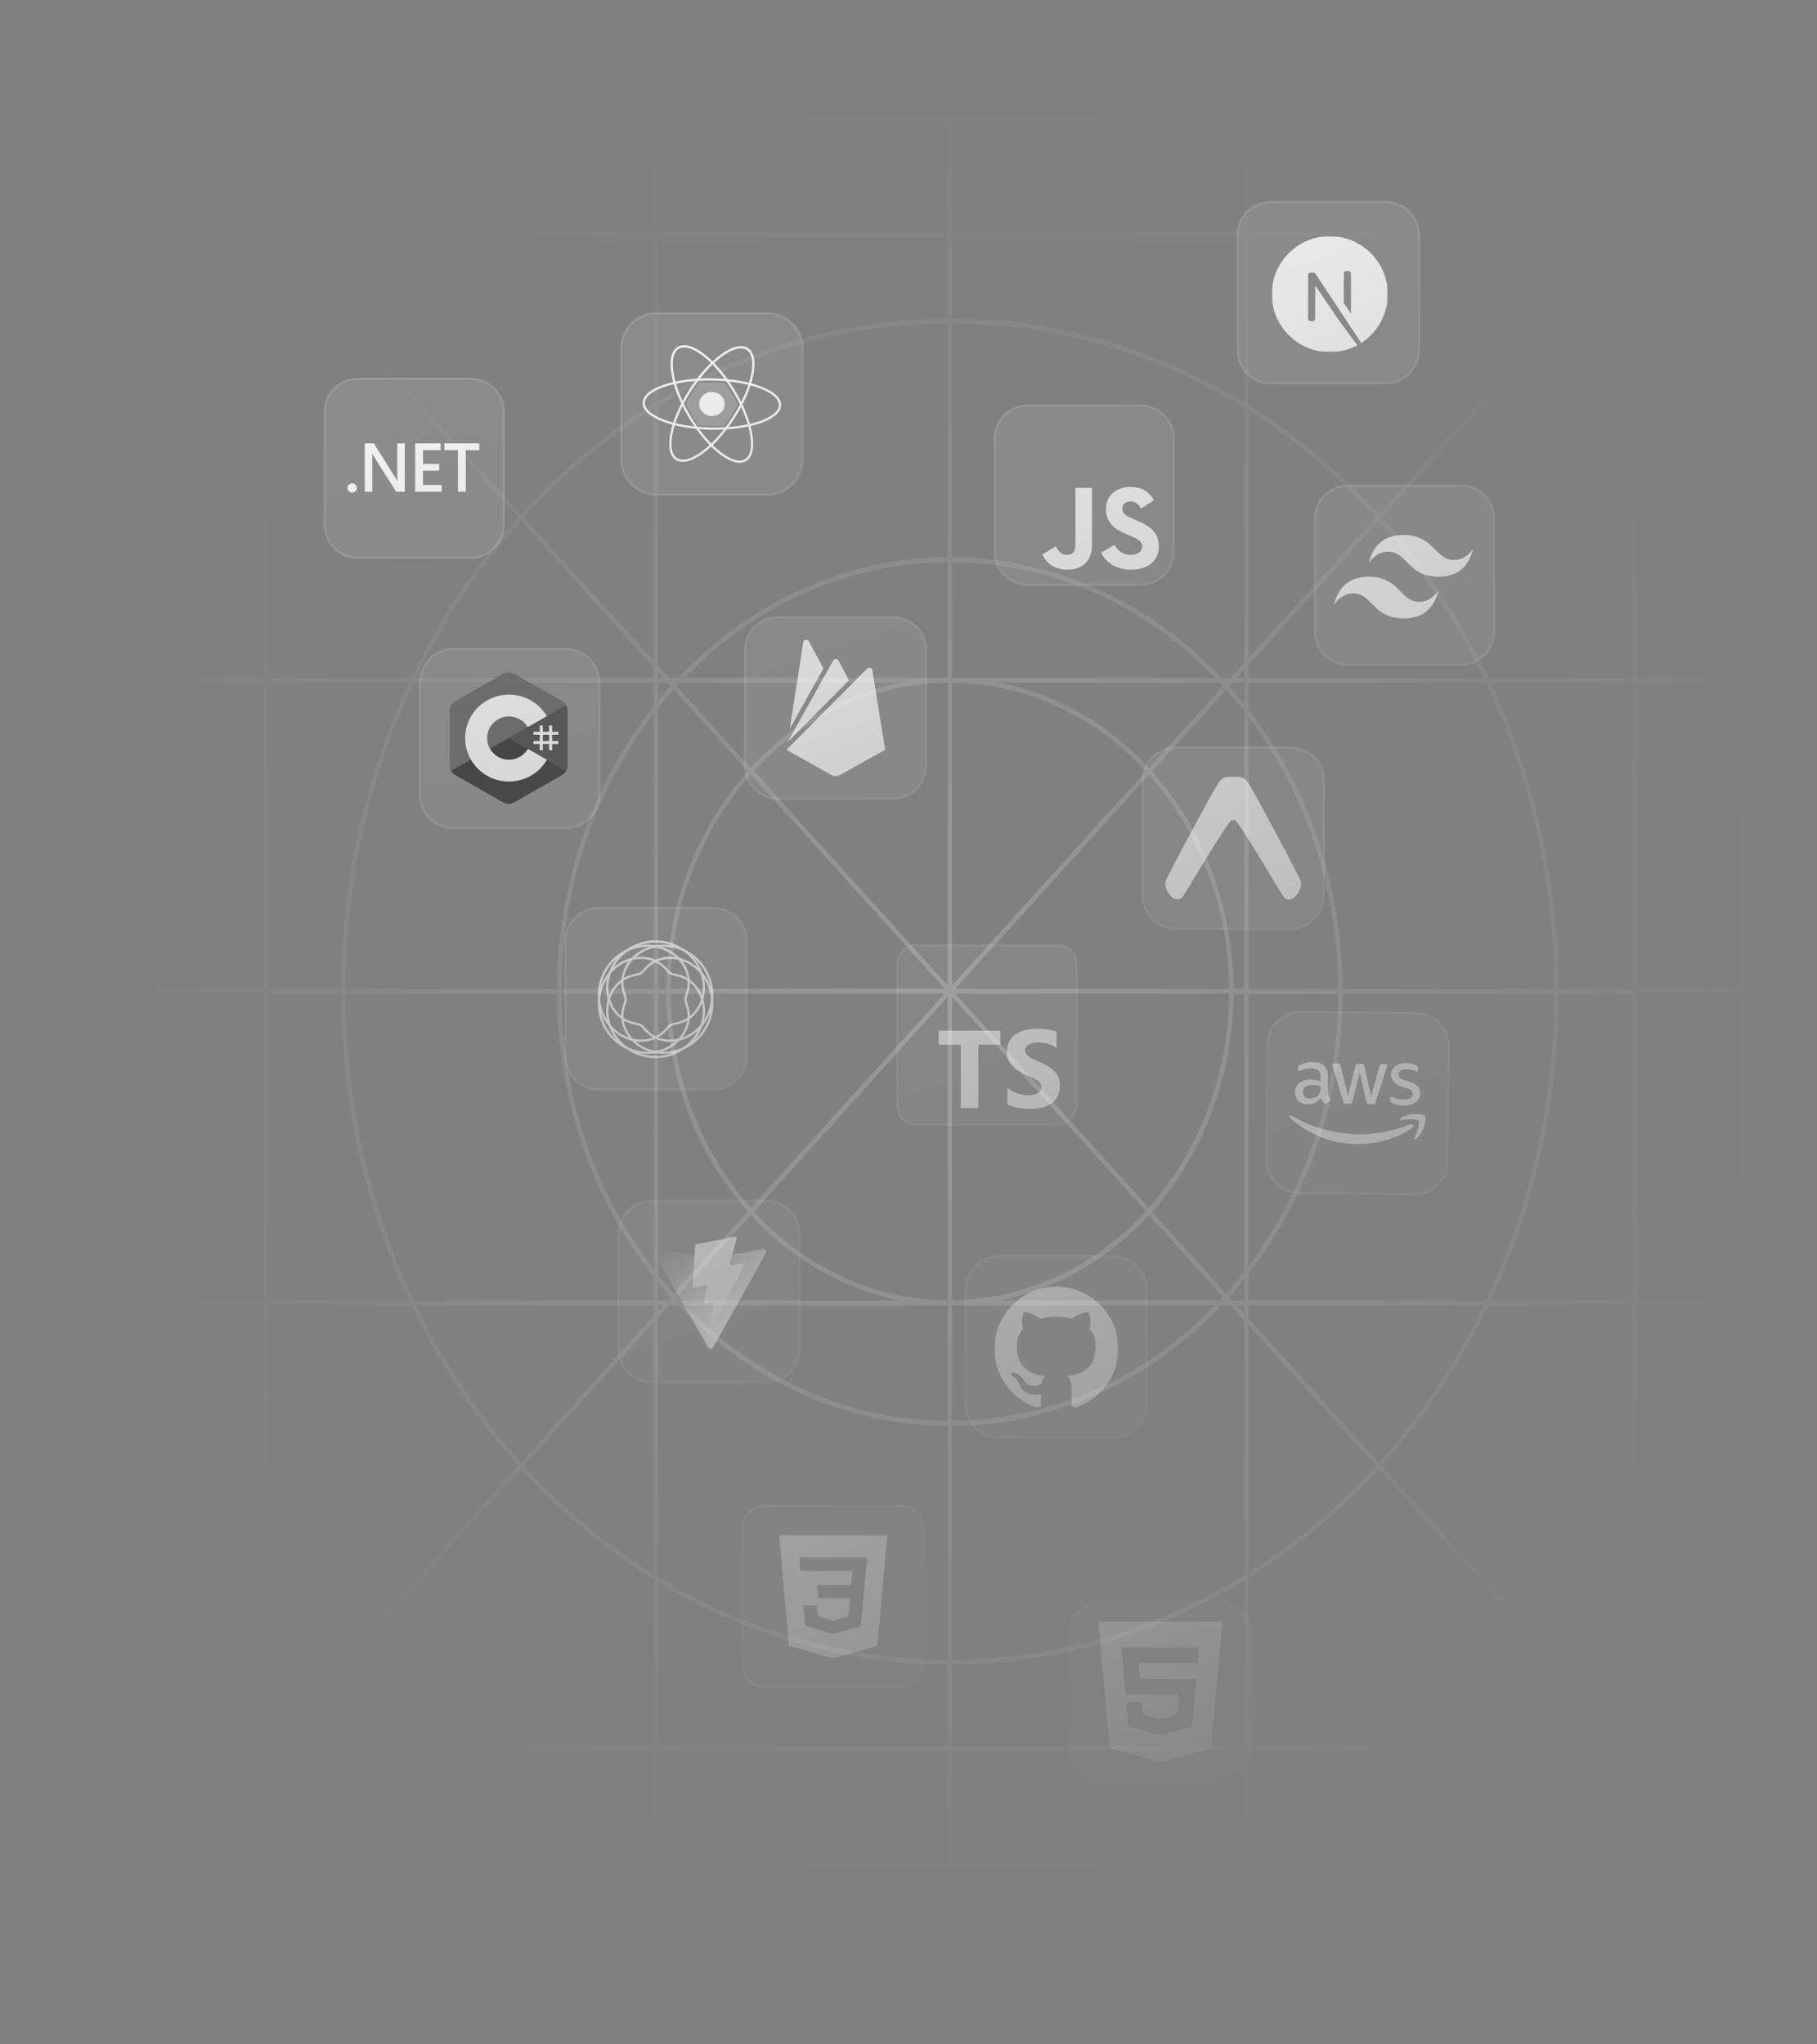 <svg width="800" height="900" viewBox="0 0 800 900" fill="none" xmlns="http://www.w3.org/2000/svg">
<rect x="0" y="0" width="800" height="900" fill="#808080" stroke="none"/>
<g clip-path="url(#clip0_3_97)">
<path opacity="0.2" d="M768.429 635.193V437.599H768.999V435.417H768.429V237.824C768.418 189.365 751.269 142.811 720.609 108.005V104.42H768.429V102.224H721.994L766.581 52.926L765.223 51.432L720.649 100.73V52.493H718.666V102.224H715.296C684.1 69.431 642.612 51.118 599.455 51.089H236.96C193.821 51.133 152.356 69.446 121.173 102.224H117.79V52.493H115.82V100.685L71.247 51.388L69.888 52.882L114.462 102.179H70.826V104.36H115.82V108.005C85.156 142.808 68.006 189.364 68 237.824V635.193C68.006 683.652 85.156 730.207 115.82 765.01V768.655H70.826V770.837H114.421L69.848 820.134L71.206 821.629L115.779 772.331V820.523H117.749V770.791H121.132C152.325 803.581 193.807 821.894 236.96 821.927H599.455C642.598 821.886 684.069 803.574 715.256 770.791H718.625V820.523H720.609V772.331L765.181 821.629L766.54 820.134L721.954 770.837H768.999V768.655H720.609V765.01C751.262 730.199 768.41 683.649 768.429 635.193ZM766.445 635.193C766.442 682.299 750.04 727.616 720.609 761.843V574.616H765.739V572.45H720.609V437.599H766.445V635.193ZM542.574 572.45L541.215 570.956C543.47 568.437 545.658 565.847 547.776 563.188V572.45H542.574ZM547.776 574.631V578.202L544.544 574.631H547.776ZM289.779 572.45V564.607C291.545 566.773 293.366 568.88 295.214 570.956L293.855 572.45H289.779ZM291.885 574.631L289.779 576.932V574.616L291.885 574.631ZM293.855 300.566L295.214 302.06C293.366 304.135 291.545 306.258 289.779 308.409V300.566H293.855ZM289.779 298.384V296.085L291.885 298.399L289.779 298.384ZM547.776 300.566V309.827C545.658 307.169 543.47 304.579 541.215 302.06L542.574 300.566H547.776ZM544.544 298.384L547.776 294.815V298.384H544.544ZM547.776 435.402H543.13C542.924 399.562 530.054 365.213 507.239 339.615L539.843 303.613C542.56 306.671 545.214 309.842 547.804 313.129L547.776 435.402ZM549.746 315.713C575.086 349.39 589.011 391.693 589.144 435.402H549.746V315.713ZM505.839 341.109C528.296 366.284 540.964 400.079 541.161 435.343H420.591L505.839 341.109ZM419.206 433.729V300.566C451.165 300.811 481.764 314.819 504.44 339.586L419.206 433.729ZM417.223 433.729L331.975 339.481C354.676 314.76 385.274 300.792 417.223 300.566V433.729ZM415.864 435.223H295.268C295.472 399.961 308.139 366.169 330.589 340.989L415.864 435.223ZM415.864 437.405L330.616 531.637C308.166 506.459 295.5 472.666 295.295 437.405H415.864ZM417.223 438.899V572.45C385.257 572.204 354.653 558.19 331.975 533.416L417.223 438.899ZM419.206 438.899L504.44 533.132C481.811 558.012 451.205 572.131 419.206 572.45V438.899ZM420.565 437.405H541.12C540.923 472.668 528.255 506.463 505.799 531.637L420.565 437.405ZM538.416 302.06L505.812 338.077C487.916 318.554 465.047 305.472 440.236 300.566H537.031L538.416 302.06ZM419.206 298.384V247.488C462.261 247.72 503.629 265.916 534.953 298.399L419.206 298.384ZM417.223 298.384H301.476C332.793 265.892 374.166 247.695 417.223 247.473V298.384ZM396.179 300.566C371.361 305.473 348.482 318.554 330.576 338.077L297.971 302.06L299.33 300.566H396.179ZM296.613 303.554L329.217 339.556C306.392 365.145 293.518 399.499 293.325 435.343H289.806V311.71C291.994 308.946 294.263 306.242 296.613 303.628V303.554ZM287.81 435.343H247.23C247.382 390.964 261.749 348.063 287.81 314.175V435.343ZM287.81 437.524V558.692C261.749 524.804 247.382 481.903 247.23 437.524H287.81ZM289.779 437.524H293.298C293.489 473.364 306.362 507.714 329.19 533.296L296.585 569.313C294.235 566.699 291.966 563.995 289.793 561.231L289.779 437.524ZM298.012 570.956L330.616 534.939C348.513 554.455 371.375 567.535 396.179 572.45H299.398L298.012 570.956ZM417.223 574.631V625.543C374.166 625.321 332.793 607.124 301.476 574.631H417.223ZM419.206 574.631H534.953C503.629 607.115 462.261 625.311 419.206 625.543V574.631ZM440.236 572.45C465.056 567.55 487.936 554.468 505.839 534.939L538.444 570.956L537.085 572.45H440.236ZM539.816 569.463L507.211 533.445C530.03 507.856 542.901 473.511 543.104 437.673H547.75V559.947C545.214 563.173 542.57 566.345 539.816 569.463ZM549.746 437.673H589.144C589.011 481.382 575.086 523.685 549.746 557.362V437.673ZM591.168 435.493C591.017 390.378 576.342 346.779 549.746 312.427V300.566H654.218C673.883 342.228 684.192 388.462 684.281 435.402L591.168 435.493ZM549.746 298.474V292.708L607.049 229.383C625.401 249.821 640.939 273.098 653.171 298.474H549.746ZM549.746 289.63V180.787C570.183 193.664 588.98 209.456 605.65 227.754L549.746 289.63ZM547.776 291.811L541.759 298.474H537.833C505.999 264.601 463.502 245.549 419.206 245.293V142.394C464.247 142.503 508.511 155.299 547.776 179.563V291.811ZM417.223 245.293C372.937 245.523 330.441 264.542 298.596 298.384H294.67L289.779 292.977V178.845C328.772 155.033 372.62 142.486 417.223 142.379V245.293ZM287.81 290.811L230.751 227.754C247.739 209.121 266.931 193.087 287.81 180.085V290.811ZM287.81 293.903V298.384H183.203C195.431 273.005 210.97 249.727 229.325 229.293L287.81 293.903ZM287.81 300.581V310.888C260.511 345.45 245.407 389.641 245.246 435.417H152.147C152.235 388.473 162.544 342.233 182.211 300.566L287.81 300.581ZM245.246 437.599C245.407 483.375 260.511 527.567 287.81 562.127V572.45H182.211C162.546 530.788 152.237 484.554 152.147 437.614L245.246 437.599ZM287.81 574.616V579.099L229.393 643.678C211.038 623.243 195.5 599.967 183.271 574.586L287.81 574.616ZM287.81 582.205V692.931C266.931 679.929 247.739 663.894 230.751 645.262L287.81 582.205ZM289.779 580.024L294.67 574.616H298.596C330.439 608.465 372.935 627.49 417.223 627.724V730.652C372.62 730.533 328.773 717.981 289.779 694.171V580.024ZM419.206 627.724C463.492 627.491 505.987 608.472 537.833 574.631H541.759L547.776 581.294V693.454C508.51 717.715 464.247 730.515 419.206 730.637V627.724ZM549.746 583.475L605.65 645.277C588.974 663.567 570.178 679.359 549.746 692.244V583.475ZM549.746 580.398V574.631H653.171C640.939 600.009 625.401 623.285 607.049 643.723L549.746 580.398ZM549.746 572.45V560.679C576.342 526.326 591.017 482.729 591.168 437.614H684.281C684.192 484.554 673.883 530.788 654.218 572.45H549.746ZM686.251 437.614H718.625V572.45H656.445C675.951 530.73 686.167 484.511 686.251 437.599V437.614ZM686.251 435.432C686.169 388.516 675.953 342.292 656.445 300.566H718.625V435.402L686.251 435.432ZM655.399 298.415C643.001 272.451 627.178 248.645 608.449 227.769L717.375 107.408L717.47 107.498C717.878 107.961 718.285 108.454 718.693 108.991V298.399L655.399 298.415ZM715.881 105.899L607.049 226.216C589.986 207.488 570.713 191.364 549.746 178.277V104.405H714.468L715.881 105.899ZM547.776 177.068C508.45 153.007 464.211 140.321 419.206 140.198V104.345H547.776V177.068ZM419.206 102.224V53.27H547.776V102.224H419.206ZM417.223 102.224H289.779V53.27H417.223V102.224ZM417.223 104.405V140.258C372.656 140.373 328.831 152.81 289.779 176.425V104.405H417.223ZM287.81 177.605C266.41 190.806 246.755 207.166 229.393 226.231L120.561 105.914L121.92 104.42H287.81V177.605ZM119.026 107.498L119.108 107.408L227.98 227.754C209.242 248.626 193.416 272.432 181.016 298.399H117.79V108.932C118.265 108.454 118.605 107.961 119.026 107.498ZM179.984 300.566C160.48 342.283 150.264 388.496 150.177 435.402H117.79V300.566H179.984ZM150.177 437.583C150.26 484.5 160.476 530.725 179.984 572.45H117.79V437.599L150.177 437.583ZM181.016 574.601C193.416 600.568 209.242 624.375 227.98 645.247L119.108 765.608L119.026 765.519C118.605 765.055 118.211 764.562 117.79 764.025V574.616L181.016 574.601ZM120.548 767.117L229.379 646.8C246.745 665.866 266.399 682.23 287.796 695.441V768.64H121.961L120.548 767.117ZM289.779 696.652C328.831 720.266 372.656 732.703 417.223 732.817V768.67H289.779V696.652ZM417.223 770.791V819.746H289.779V770.791H417.223ZM419.206 770.791H547.776V819.746H419.206V770.791ZM419.206 768.611V732.758C464.211 732.636 508.45 719.95 547.776 695.889V768.551L419.206 768.611ZM549.746 694.738C570.713 681.652 589.986 665.529 607.049 646.8L715.881 767.117L714.523 768.611H549.746V694.738ZM717.375 765.519L717.28 765.608L608.421 645.262C627.152 624.385 642.973 600.58 655.373 574.616H718.598V764.085L717.375 765.519ZM766.445 237.824V435.417H720.609V300.566H765.739V298.384H720.609V111.217C750.031 145.433 766.431 190.733 766.445 237.824ZM712.403 102.179H549.746V53.27H599.455C641.378 53.304 681.734 70.795 712.403 102.224V102.179ZM236.919 53.225H287.81V102.179H124.026C154.697 70.769 195.047 53.294 236.96 53.27L236.919 53.225ZM69.97 635.193V237.824C69.978 190.715 86.384 145.398 115.82 111.172V298.354H70.717V300.566H115.82V435.402H70.554V437.583H115.82V572.45H70.717V574.631H115.82V761.814C86.391 727.595 69.985 682.29 69.97 635.193ZM124.026 770.837H287.81V819.791H236.96C195.036 819.742 154.685 802.236 124.026 770.791V770.837ZM599.51 819.791H549.746V770.791H712.403C681.732 802.218 641.378 819.71 599.455 819.746L599.51 819.791Z" fill="url(#paint0_radial_3_97)"/>
<mask id="mask0_3_97" style="mask-type:alpha" maskUnits="userSpaceOnUse" x="54" y="50" width="626" height="772">
<path d="M679.251 50H54.49V821.928H679.251V50Z" fill="url(#paint1_linear_3_97)"/>
</mask>
<g mask="url(#mask0_3_97)">
<path d="M327.469 677.965C327.469 672.837 327.469 670.274 328.483 668.322C329.337 666.678 330.678 665.337 332.322 664.483C334.273 663.469 336.837 663.469 341.964 663.469H391.753C396.881 663.469 399.444 663.469 401.396 664.483C403.04 665.337 404.381 666.678 405.235 668.322C406.249 670.274 406.249 672.837 406.249 677.965V727.754C406.249 732.881 406.249 735.445 405.235 737.396C404.381 739.04 403.04 740.381 401.396 741.235C399.444 742.249 396.881 742.249 391.753 742.249H341.964C336.837 742.249 334.273 742.249 332.322 741.235C330.678 740.381 329.337 739.04 328.483 737.396C327.469 735.445 327.469 732.881 327.469 727.754V677.965Z" fill="white" fill-opacity="0.1"/>
<path d="M391.753 663H341.964H341.942C339.397 663 337.459 663 335.913 663.129C334.358 663.258 333.16 663.519 332.106 664.067C330.376 664.966 328.965 666.376 328.066 668.106C327.519 669.16 327.257 670.359 327.128 671.914C327 673.459 327 675.398 327 677.942V677.965V727.754V727.776C327 730.321 327 732.259 327.128 733.805C327.257 735.36 327.519 736.558 328.066 737.612C328.965 739.342 330.376 740.753 332.106 741.651C333.16 742.199 334.358 742.46 335.913 742.59C337.458 742.718 339.397 742.718 341.942 742.718H341.964H391.753H391.776C394.321 742.718 396.259 742.718 397.804 742.59C399.36 742.46 400.558 742.199 401.612 741.651C403.342 740.753 404.753 739.342 405.651 737.612C406.199 736.558 406.46 735.36 406.59 733.805C406.718 732.259 406.718 730.321 406.718 727.776V727.754V677.965V677.942C406.718 675.398 406.718 673.459 406.59 671.914C406.46 670.359 406.199 669.16 405.651 668.106C404.753 666.376 403.342 664.966 401.612 664.067C400.558 663.519 399.36 663.258 397.804 663.129C396.259 663 394.321 663 391.776 663H391.753Z" stroke="white" stroke-opacity="0.2" strokeWidth="0.938"/>
<mask id="mask1_3_97" style="mask-type:luminance" maskUnits="userSpaceOnUse" x="339" y="675" width="56" height="56">
<path d="M394.056 675.662H339.66V730.057H394.056V675.662Z" fill="white"/>
</mask>
<g mask="url(#mask1_3_97)">
<path d="M343.06 675.662H390.656L386.327 724.534L366.806 730.057L347.394 724.532L343.06 675.662ZM381.794 685.664L351.922 685.657L352.405 691.6L375.353 691.604L374.775 697.76H359.725L360.269 703.592H374.281L373.451 711.576L366.856 713.399L360.156 711.563L359.73 706.78H353.815L354.472 715.518L366.858 719.378L379.036 715.91L381.794 685.666V685.664Z" fill="white"/>
</g>
<path d="M502.185 179.046H452.479C444.709 179.046 438.411 185.344 438.411 193.113V242.819C438.411 250.589 444.709 256.887 452.479 256.887H502.185C509.955 256.887 516.253 250.589 516.253 242.819V193.113C516.253 185.344 509.955 179.046 502.185 179.046Z" fill="white" fill-opacity="0.1"/>
<path d="M502.185 178.577H452.479C444.451 178.577 437.942 185.085 437.942 193.113V242.819C437.942 250.848 444.451 257.356 452.479 257.356H502.185C510.214 257.356 516.722 250.848 516.722 242.819V193.113C516.722 185.085 510.214 178.577 502.185 178.577Z" stroke="white" stroke-opacity="0.2" strokeWidth="0.938"/>
<path d="M490.7 239.859C492.268 242.419 494.308 244.301 497.916 244.301C500.947 244.301 502.883 242.786 502.883 240.693C502.883 238.185 500.894 237.296 497.558 235.837L495.729 235.053C490.451 232.804 486.944 229.987 486.944 224.031C486.944 218.545 491.124 214.369 497.657 214.369C502.307 214.369 505.651 215.988 508.06 220.226L502.364 223.883C501.11 221.634 499.757 220.748 497.657 220.748C495.514 220.748 494.156 222.107 494.156 223.883C494.156 226.077 495.515 226.966 498.654 228.325L500.482 229.108C506.697 231.773 510.206 234.49 510.206 240.599C510.206 247.185 505.033 250.793 498.085 250.793C491.292 250.793 486.903 247.555 484.756 243.312L490.7 239.859ZM464.861 240.493C466.01 242.532 467.055 244.255 469.568 244.255C471.971 244.255 473.487 243.315 473.487 239.659V214.787H480.802V239.758C480.802 247.332 476.361 250.779 469.879 250.779C464.023 250.779 460.631 247.748 458.906 244.098L464.861 240.493Z" fill="white"/>
<path d="M337.812 138.469H289.044C280.756 138.469 274.038 145.187 274.038 153.475V202.243C274.038 210.53 280.756 217.249 289.044 217.249H337.812C346.099 217.249 352.818 210.53 352.818 202.243V153.475C352.818 145.187 346.099 138.469 337.812 138.469Z" fill="white" fill-opacity="0.1"/>
<path d="M337.812 138H289.044C280.497 138 273.569 144.928 273.569 153.475V202.243C273.569 210.789 280.497 217.717 289.044 217.717H337.812C346.358 217.717 353.287 210.789 353.287 202.243V153.475C353.287 144.928 346.358 138 337.812 138Z" stroke="white" stroke-opacity="0.2" strokeWidth="0.938"/>
<path d="M313.251 188.702C329.823 188.972 343.337 184.338 343.434 178.351C343.532 172.364 330.176 167.292 313.604 167.022C297.031 166.752 283.518 171.387 283.42 177.373C283.323 183.36 296.678 188.432 313.251 188.702Z" stroke="white" strokeWidth="2.739"/>
<path d="M303.416 183.117C311.481 196.831 322.501 205.594 328.03 202.69C333.558 199.786 331.502 186.314 323.437 172.6C315.372 158.886 304.352 150.123 298.823 153.027C293.295 155.931 295.351 169.403 303.416 183.117Z" stroke="white" strokeWidth="2.739"/>
<path d="M303.594 172.277C295.087 185.721 292.593 199.118 298.024 202.201C303.455 205.284 314.755 196.884 323.262 183.44C331.769 169.996 334.263 156.598 328.832 153.516C323.401 150.433 312.101 158.833 303.594 172.277Z" stroke="white" strokeWidth="2.739"/>
<path fill-rule="evenodd" clip-rule="evenodd" d="M324.769 178.117C323.993 176.529 323.128 174.917 322.176 173.299C321.225 171.682 320.234 170.138 319.218 168.677C317.377 168.516 315.47 168.417 313.513 168.385C311.557 168.353 309.647 168.391 307.802 168.491C306.738 169.918 305.698 171.429 304.695 173.014C303.691 174.6 302.774 176.184 301.946 177.746C302.722 179.334 303.587 180.945 304.539 182.564C305.491 184.183 306.484 185.73 307.502 187.192C309.342 187.352 311.248 187.452 313.202 187.484C315.157 187.516 317.065 187.478 318.909 187.378C319.974 185.949 321.017 184.436 322.021 182.848C323.025 181.262 323.942 179.679 324.769 178.117Z" fill="white" fill-opacity="0.2"/>
<path d="M313.365 183.15C316.454 183.201 318.996 180.873 319.044 177.95C319.091 175.028 316.626 172.619 313.538 172.568C310.449 172.518 307.907 174.846 307.859 177.768C307.812 180.69 310.277 183.1 313.365 183.15Z" fill="white"/>
<path d="M623.475 446.482L572.834 445.902C565.065 445.813 558.695 452.038 558.606 459.807L558.026 510.448C557.937 518.217 564.163 524.587 571.932 524.676L622.572 525.256C630.341 525.345 636.711 519.119 636.8 511.35L637.38 460.71C637.469 452.941 631.244 446.571 623.475 446.482Z" fill="white" fill-opacity="0.1"/>
<path d="M623.48 446.013L572.839 445.433C564.811 445.341 558.228 451.774 558.137 459.802L557.557 510.443C557.465 518.471 563.898 525.053 571.926 525.145L622.567 525.725C630.594 525.817 637.177 519.384 637.269 511.356L637.849 460.715C637.941 452.687 631.507 446.105 623.48 446.013Z" stroke="white" stroke-opacity="0.2" strokeWidth="0.938"/>
<path d="M621.835 496.503C615.212 501.278 605.641 503.744 597.437 503.65C585.939 503.518 575.627 499.148 567.883 491.992C567.271 491.426 567.839 490.673 568.572 491.121C576.98 496.129 587.385 499.222 598.185 499.346C605.471 499.43 613.493 498.004 620.894 494.975C621.998 494.488 622.922 495.716 621.835 496.503ZM624.605 493.42C623.779 492.332 619.062 492.837 616.923 493.072C616.283 493.145 616.19 492.585 616.774 492.172C620.557 489.58 626.716 490.41 627.424 491.296C628.133 492.203 627.144 498.36 623.597 501.274C623.053 501.727 622.536 501.482 622.783 500.886C623.604 498.919 625.431 494.487 624.605 493.42Z" fill="white"/>
<path d="M584.663 480.645C584.654 481.383 584.727 481.983 584.862 482.424C585.017 482.865 585.211 483.346 585.484 483.868C585.582 484.029 585.62 484.189 585.619 484.329C585.617 484.529 585.494 484.727 585.233 484.924L583.965 485.748C583.784 485.865 583.604 485.923 583.444 485.921C583.245 485.919 583.046 485.817 582.849 485.635C582.573 485.332 582.337 485.01 582.141 484.689C581.945 484.347 581.75 483.965 581.536 483.504C579.958 485.322 577.991 486.218 575.635 486.191C573.959 486.172 572.627 485.678 571.659 484.708C570.692 483.739 570.208 482.456 570.226 480.859C570.246 479.162 570.86 477.792 572.09 476.767C573.319 475.743 574.942 475.243 576.998 475.266C577.677 475.274 578.375 475.342 579.112 475.45C579.85 475.559 580.607 475.727 581.403 475.916L581.42 474.459C581.437 472.942 581.13 471.88 580.518 471.254C579.886 470.628 578.812 470.316 577.275 470.299C576.576 470.291 575.857 470.362 575.116 470.533C574.375 470.705 573.654 470.916 572.952 471.187C572.631 471.323 572.391 471.401 572.251 471.439C572.111 471.477 572.01 471.496 571.931 471.495C571.651 471.492 571.514 471.291 571.519 470.871L571.53 469.893C571.533 469.574 571.576 469.335 571.677 469.196C571.779 469.058 571.96 468.92 572.241 468.784C572.944 468.432 573.786 468.142 574.767 467.914C575.748 467.666 576.787 467.558 577.885 467.57C580.26 467.598 581.991 468.157 583.096 469.247C584.182 470.338 584.722 471.981 584.697 474.177L584.623 480.644L584.663 480.645ZM576.524 483.586C577.182 483.594 577.862 483.482 578.584 483.25C579.305 483.019 579.949 482.587 580.495 481.995C580.819 481.619 581.063 481.202 581.188 480.725C581.313 480.247 581.4 479.669 581.408 478.99L581.417 478.152C580.84 478.006 580.223 477.879 579.585 477.792C578.947 477.704 578.328 477.657 577.71 477.65C576.372 477.635 575.391 477.883 574.726 478.415C574.061 478.946 573.733 479.701 573.722 480.699C573.711 481.637 573.943 482.339 574.436 482.824C574.91 483.328 575.605 483.576 576.524 483.586ZM592.528 485.926C592.169 485.921 591.93 485.859 591.772 485.717C591.614 485.596 591.477 485.315 591.362 484.934L586.847 469.45C586.732 469.049 586.675 468.789 586.677 468.649C586.68 468.33 586.842 468.152 587.162 468.156L589.118 468.178C589.497 468.183 589.756 468.245 589.894 468.387C590.052 468.508 590.169 468.789 590.284 469.17L593.487 482.423L596.752 469.244C596.856 468.846 596.979 468.588 597.14 468.47C597.301 468.352 597.582 468.275 597.941 468.279L599.538 468.298C599.917 468.302 600.176 468.365 600.334 468.506C600.492 468.628 600.629 468.909 600.704 469.289L603.705 482.7L607.312 469.365C607.436 468.967 607.579 468.709 607.72 468.591C607.881 468.473 608.141 468.396 608.501 468.4L610.357 468.422C610.676 468.425 610.854 468.587 610.85 468.926C610.849 469.026 610.828 469.126 610.807 469.245C610.785 469.365 610.744 469.524 610.661 469.743L605.674 485.118C605.549 485.516 605.407 485.774 605.246 485.892C605.085 486.009 604.824 486.086 604.485 486.082L602.768 486.063C602.389 486.058 602.13 485.996 601.972 485.854C601.814 485.713 601.677 485.451 601.602 485.051L598.655 472.141L595.434 484.961C595.33 485.359 595.207 485.617 595.046 485.755C594.884 485.893 594.604 485.949 594.245 485.945L592.528 485.926ZM618.173 486.758C617.135 486.746 616.098 486.615 615.103 486.364C614.107 486.113 613.332 485.844 612.816 485.539C612.499 485.356 612.282 485.154 612.204 484.973C612.126 484.792 612.088 484.592 612.09 484.413L612.102 483.395C612.107 482.976 612.269 482.778 612.568 482.781C612.688 482.783 612.808 482.804 612.927 482.845C613.046 482.886 613.225 482.968 613.424 483.05C614.099 483.358 614.835 483.606 615.611 483.774C616.408 483.943 617.186 484.032 617.984 484.041C619.242 484.055 620.222 483.847 620.906 483.416C621.59 482.984 621.956 482.35 621.966 481.531C621.972 480.972 621.798 480.511 621.443 480.128C621.088 479.744 620.413 479.397 619.439 479.067L616.554 478.135C615.102 477.659 614.032 476.968 613.384 476.063C612.735 475.177 612.407 474.195 612.419 473.157C612.429 472.318 612.617 471.582 612.983 470.947C613.35 470.312 613.835 469.759 614.439 469.327C615.043 468.875 615.726 468.543 616.527 468.313C617.328 468.082 618.168 467.992 619.046 468.002C619.485 468.007 619.944 468.032 620.383 468.097C620.841 468.162 621.259 468.247 621.678 468.332C622.076 468.436 622.454 468.54 622.812 468.664C623.17 468.788 623.448 468.911 623.646 469.033C623.924 469.196 624.122 469.358 624.239 469.539C624.357 469.7 624.415 469.92 624.411 470.2L624.401 471.138C624.396 471.557 624.234 471.775 623.934 471.771C623.774 471.769 623.516 471.687 623.178 471.523C622.047 470.991 620.772 470.717 619.355 470.701C618.217 470.688 617.317 470.857 616.693 471.229C616.07 471.601 615.744 472.177 615.735 472.995C615.728 473.554 615.923 474.035 616.317 474.419C616.712 474.803 617.447 475.191 618.501 475.542L621.325 476.473C622.757 476.949 623.788 477.599 624.397 478.425C625.006 479.25 625.295 480.192 625.283 481.23C625.273 482.088 625.085 482.865 624.738 483.539C624.371 484.214 623.885 484.807 623.26 485.279C622.636 485.771 621.893 486.122 621.032 486.372C620.13 486.641 619.191 486.77 618.173 486.758Z" fill="white"/>
<path d="M393.181 272.271H342.537C334.767 272.271 328.469 278.57 328.469 286.339V336.983C328.469 344.753 334.767 351.051 342.537 351.051H393.181C400.95 351.051 407.249 344.753 407.249 336.983V286.339C407.249 278.57 400.95 272.271 393.181 272.271Z" fill="white" fill-opacity="0.1"/>
<path d="M393.181 271.802H342.537C334.508 271.802 328 278.311 328 286.339V336.983C328 345.012 334.508 351.52 342.537 351.52H393.181C401.209 351.52 407.717 345.012 407.717 336.983V286.339C407.717 278.311 401.209 271.802 393.181 271.802Z" stroke="white" stroke-opacity="0.2" strokeWidth="0.938"/>
<path d="M347.727 320.846L353.641 282.801C353.684 282.519 353.815 282.258 354.015 282.054C354.215 281.851 354.474 281.716 354.755 281.668C355.036 281.62 355.325 281.663 355.581 281.789C355.837 281.915 356.047 282.119 356.18 282.371L362.54 294.303L347.727 320.846ZM389.731 330.078L384.099 295.066C384.057 294.821 383.949 294.591 383.786 294.403C383.624 294.215 383.412 294.075 383.175 293.999C382.938 293.923 382.685 293.913 382.443 293.971C382.201 294.029 381.979 294.153 381.803 294.328L346.288 330.078L365.939 341.152C366.545 341.493 367.228 341.672 367.923 341.672C368.619 341.672 369.302 341.493 369.908 341.152L389.731 330.078ZM373.762 299.525L369.21 290.817C369.095 290.598 368.923 290.414 368.711 290.286C368.5 290.158 368.257 290.091 368.01 290.091C367.762 290.091 367.52 290.158 367.308 290.286C367.097 290.414 366.924 290.598 366.809 290.817L346.826 326.626L373.762 299.525Z" fill="white"/>
<path d="M568.332 329.597H517.688C509.918 329.597 503.62 335.896 503.62 343.665V394.309C503.62 402.079 509.918 408.377 517.688 408.377H568.332C576.101 408.377 582.4 402.079 582.4 394.309V343.665C582.4 335.896 576.101 329.597 568.332 329.597Z" fill="white" fill-opacity="0.1"/>
<path d="M568.332 329.128H517.688C509.659 329.128 503.151 335.637 503.151 343.665V394.309C503.151 402.338 509.659 408.846 517.688 408.846H568.332C576.36 408.846 582.869 402.338 582.869 394.309V343.665C582.869 335.637 576.36 329.128 568.332 329.128Z" stroke="white" stroke-opacity="0.2" strokeWidth="0.938"/>
<mask id="mask2_3_97" style="mask-type:luminance" maskUnits="userSpaceOnUse" x="512" y="338" width="62" height="62">
<path d="M573.078 339.034L513.055 338.918L512.94 398.941L572.962 399.056L573.078 339.034Z" fill="white"/>
</mask>
<g mask="url(#mask2_3_97)">
<path d="M512.959 389.147C513.064 390.473 513.529 391.807 514.746 393.597C516.193 395.723 518.681 396.894 520.503 395.026C521.731 393.766 535.041 370.605 541.45 361.829C541.626 361.578 541.86 361.373 542.132 361.232C542.404 361.091 542.706 361.018 543.012 361.018C543.318 361.019 543.62 361.093 543.892 361.235C544.163 361.378 544.396 361.583 544.571 361.835C550.947 370.635 564.167 393.847 565.39 395.112C567.205 396.987 569.698 395.826 571.152 393.705C572.582 391.62 572.98 390.158 572.983 388.592C572.985 387.527 552.401 349.043 550.326 345.837C548.332 342.757 547.723 342.086 544.339 341.969L541.758 341.964C538.374 342.068 537.763 342.735 535.753 345.809C533.712 348.939 513.791 385.832 512.961 388.362L512.959 389.147Z" fill="white"/>
</g>
<path d="M465.855 416.666H403.217C399.019 416.666 395.615 420.07 395.615 424.268V486.906C395.615 491.105 399.019 494.508 403.217 494.508H465.855C470.054 494.508 473.457 491.105 473.457 486.906V424.268C473.457 420.07 470.054 416.666 465.855 416.666Z" fill="white" fill-opacity="0.1"/>
<path d="M465.855 416.197H403.217C398.76 416.197 395.146 419.811 395.146 424.268V486.906C395.146 491.364 398.76 494.977 403.217 494.977H465.855C470.313 494.977 473.926 491.364 473.926 486.906V424.268C473.926 419.811 470.313 416.197 465.855 416.197Z" stroke="white" stroke-opacity="0.2" strokeWidth="0.938"/>
<path fill-rule="evenodd" clip-rule="evenodd" d="M443.517 478.654V486.256C444.748 486.895 446.253 487.366 447.926 487.685C449.598 488.004 451.422 488.156 453.247 488.156C455.071 488.156 456.744 487.989 458.416 487.64C460.088 487.29 461.457 486.712 462.673 485.967C463.904 485.161 464.954 484.143 465.562 482.774C466.17 481.406 466.641 479.886 466.641 477.909C466.641 476.526 466.428 475.325 466.018 474.26C465.607 473.196 465.014 472.284 464.193 471.524C463.418 470.718 462.521 470.003 461.457 469.395C460.392 468.787 459.176 468.149 457.808 467.571C456.804 467.16 455.983 466.765 455.071 466.37C454.281 465.975 453.597 465.579 453.095 465.184C452.532 464.773 452.107 464.348 451.803 463.907C451.498 463.451 451.346 462.949 451.346 462.387C451.346 461.87 451.482 461.398 451.757 460.973C452.032 460.547 452.411 460.197 452.897 459.893C453.384 459.589 453.992 459.361 454.722 459.194C455.436 459.027 456.227 458.951 457.154 458.951C457.793 458.951 458.462 458.998 459.131 459.093C459.83 459.189 460.545 459.337 461.259 459.534C461.974 459.732 462.673 459.975 463.388 460.279C464.057 460.583 464.68 460.933 465.212 461.328V454.183C464.057 453.742 462.779 453.407 461.411 453.195C460.043 452.982 458.522 452.875 456.698 452.875C454.874 452.875 453.201 453.073 451.529 453.453C449.856 453.833 448.488 454.441 447.272 455.277C446.04 456.098 445.143 457.102 444.383 458.47C443.669 459.747 443.319 461.207 443.319 463.031C443.319 465.312 443.973 467.288 445.295 468.808C446.603 470.481 448.64 471.697 451.225 472.913C452.274 473.339 453.201 473.765 454.113 474.175C455.026 474.586 455.786 475.012 456.394 475.452C457.048 475.893 457.565 476.38 457.914 476.897C458.294 477.414 458.492 478.022 458.492 478.721C458.492 479.208 458.373 479.664 458.142 480.089C457.911 480.515 457.549 480.88 457.063 481.184C456.576 481.488 455.983 481.731 455.239 481.914C454.524 482.081 453.718 482.172 452.654 482.172C450.982 482.172 449.309 481.883 447.789 481.306C446.116 480.728 444.596 479.861 443.228 478.721L443.517 478.654ZM430.746 459.954H440.476V453.721H413.262V459.954H422.992V487.776H430.746V459.954Z" fill="white"/>
<path d="M490.339 553.593H439.695C431.925 553.593 425.627 559.892 425.627 567.661V618.305C425.627 626.075 431.925 632.373 439.695 632.373H490.339C498.108 632.373 504.407 626.075 504.407 618.305V567.661C504.407 559.892 498.108 553.593 490.339 553.593Z" fill="white" fill-opacity="0.1"/>
<path d="M490.339 553.124H439.695C431.666 553.124 425.158 559.633 425.158 567.661V618.305C425.158 626.334 431.666 632.842 439.695 632.842H490.339C498.367 632.842 504.876 626.334 504.876 618.305V567.661C504.876 559.633 498.367 553.124 490.339 553.124Z" stroke="white" stroke-opacity="0.2" strokeWidth="0.938"/>
<mask id="mask3_3_97" style="mask-type:luminance" maskUnits="userSpaceOnUse" x="437" y="565" width="56" height="56">
<path d="M492.367 565.784H437.818V620.334H492.367V565.784Z" fill="white"/>
</mask>
<g mask="url(#mask3_3_97)">
<path d="M465.093 566.459C450.025 566.459 437.818 578.676 437.818 593.734C437.818 605.791 445.633 616.01 456.462 619.616C457.831 619.873 458.326 619.029 458.326 618.3C458.326 617.652 458.31 615.939 458.3 613.665C450.709 615.308 449.11 609.998 449.11 609.998C447.867 606.854 446.074 606.011 446.074 606.011C443.606 604.325 446.27 604.361 446.27 604.361C449.004 604.546 450.443 607.165 450.443 607.165C452.876 611.338 456.825 610.131 458.389 609.429C458.627 607.671 459.338 606.462 460.112 605.789C454.057 605.105 447.69 602.762 447.69 592.31C447.69 589.325 448.747 586.895 450.494 584.985C450.193 584.302 449.269 581.523 450.735 577.766C450.735 577.766 453.017 577.038 458.235 580.563C460.419 579.958 462.737 579.657 465.054 579.641C467.372 579.657 469.689 579.96 471.872 580.563C477.06 577.038 479.341 577.766 479.341 577.766C480.805 581.523 479.881 584.3 479.615 584.985C481.345 586.895 482.402 589.327 482.402 592.31C482.402 602.785 476.027 605.095 469.965 605.762C470.913 606.578 471.801 608.257 471.801 610.806C471.801 614.454 471.767 617.393 471.767 618.281C471.767 618.99 472.244 619.842 473.649 619.568C484.559 616 492.364 605.772 492.364 593.732C492.364 578.675 480.157 566.457 465.09 566.457L465.093 566.459Z" fill="white"/>
</g>
<path d="M337.468 529.209H286.824C279.054 529.209 272.756 535.508 272.756 543.277V593.921C272.756 601.691 279.054 607.989 286.824 607.989H337.468C345.237 607.989 351.536 601.691 351.536 593.921V543.277C351.536 535.508 345.237 529.209 337.468 529.209Z" fill="white" fill-opacity="0.1"/>
<path d="M337.468 528.74H286.824C278.795 528.74 272.287 535.249 272.287 543.277V593.921C272.287 601.95 278.795 608.458 286.824 608.458H337.468C345.496 608.458 352.004 601.95 352.004 593.921V543.277C352.004 535.249 345.496 528.74 337.468 528.74Z" stroke="white" stroke-opacity="0.2" strokeWidth="0.938"/>
<path d="M337.178 551.713L313.971 593.211C313.492 594.068 312.261 594.073 311.774 593.22L288.107 551.717C287.577 550.788 288.372 549.662 289.425 549.851L312.657 554.003C312.805 554.03 312.957 554.029 313.105 554.002L335.851 549.856C336.9 549.665 337.698 550.782 337.178 551.713Z" fill="url(#paint2_linear_3_97)"/>
<path d="M323.723 544.404L306.549 547.769C306.412 547.796 306.288 547.868 306.196 547.973C306.104 548.078 306.049 548.211 306.041 548.351L304.985 566.193C304.979 566.291 304.996 566.389 305.034 566.479C305.073 566.569 305.132 566.649 305.207 566.712C305.282 566.775 305.37 566.82 305.466 566.843C305.561 566.866 305.66 566.867 305.756 566.845L310.537 565.741C310.985 565.638 311.389 566.032 311.297 566.482L309.876 573.438C309.781 573.907 310.22 574.307 310.677 574.168L313.631 573.271C314.089 573.132 314.529 573.533 314.432 574.002L312.174 584.928C312.033 585.612 312.942 585.985 313.321 585.399L313.574 585.007L327.569 557.079C327.803 556.612 327.399 556.079 326.885 556.178L321.963 557.128C321.501 557.217 321.108 556.786 321.238 556.334L324.45 545.198C324.581 544.744 324.186 544.313 323.723 544.404Z" fill="url(#paint3_linear_3_97)"/>
<path d="M314.181 400.271H263.537C255.767 400.271 249.469 406.57 249.469 414.339V464.983C249.469 472.753 255.767 479.051 263.537 479.051H314.181C321.95 479.051 328.249 472.753 328.249 464.983V414.339C328.249 406.57 321.95 400.271 314.181 400.271Z" fill="white" fill-opacity="0.1"/>
<path d="M314.181 399.802H263.537C255.508 399.802 249 406.311 249 414.339V464.983C249 473.012 255.508 479.52 263.537 479.52H314.181C322.209 479.52 328.717 473.012 328.717 464.983V414.339C328.717 406.311 322.209 399.802 314.181 399.802Z" stroke="white" stroke-opacity="0.2" strokeWidth="0.938"/>
<path d="M301.787 439.908V439.96V440.03V440.083V440.136L301.805 440.206V440.258V440.311L301.822 440.381V440.434L301.84 440.486L301.857 440.557V440.609L301.875 440.679L301.892 440.732L301.91 440.802V440.872L301.927 440.925L301.945 440.995L301.963 441.065L301.98 441.118L302.015 441.188L302.033 441.258L302.05 441.328L302.068 441.398L302.085 441.469L302.12 441.539L302.138 441.626L302.155 441.697L302.191 441.767L302.208 441.837L302.243 441.925L302.261 441.995L302.296 442.083L302.313 442.17L302.348 442.258L302.384 442.328L302.401 442.416L302.436 442.504L302.471 442.591L302.489 442.696L302.524 442.784L302.541 442.872L302.576 442.977L302.612 443.065L302.629 443.17L302.664 443.275L302.699 443.363L302.717 443.468L302.752 443.573L302.787 443.679L302.804 443.802L302.84 443.907L302.857 444.012L302.892 444.135L302.91 444.24L302.945 444.363L302.962 444.486L302.98 444.608L303.015 444.731L303.033 444.854L303.05 444.977L303.068 445.117L303.103 445.24L303.12 445.38L303.138 445.503L303.155 445.643V445.784L303.173 445.924L303.19 446.064L303.208 446.205V446.345L303.225 446.485V446.643V446.783L303.243 446.941V447.099V447.239V447.397L303.225 447.555V447.713V447.871L303.208 448.046V448.204L303.19 448.362L303.173 448.537L303.155 448.713L303.138 448.871L303.12 449.046L303.103 449.222L303.068 449.397L303.033 449.555L303.015 449.73L302.98 449.923L302.945 450.099L302.91 450.274L302.857 450.449L302.822 450.625L302.769 450.818L302.717 450.993L302.664 451.186L302.612 451.361L302.559 451.554L302.489 451.73L302.436 451.923L302.366 452.116L302.296 452.291L302.226 452.484L302.155 452.677L302.068 452.852L301.998 453.045L301.91 453.238L301.822 453.431L301.735 453.607L301.629 453.8L301.542 453.993L301.436 454.185L301.331 454.378L301.226 454.554L301.121 454.747L300.998 454.94L300.893 455.133L300.77 455.308L300.647 455.501L300.524 455.694L300.384 455.869L300.261 456.062L300.121 456.238L299.98 456.431L299.84 456.606L299.682 456.799L299.542 456.974L299.384 457.15L299.226 457.325L299.068 457.501L298.911 457.694L298.735 457.851L298.577 458.027L298.402 458.202L298.226 458.378L298.033 458.536L297.858 458.711L297.665 458.869L297.472 459.044L297.279 459.202L297.086 459.36L296.893 459.518L296.683 459.676L296.472 459.816L296.279 459.974L296.051 460.114L295.841 460.272L295.63 460.412L295.402 460.553L295.174 460.693L294.946 460.833L294.718 460.956L294.49 461.096L294.245 461.219L294.017 461.342L293.771 461.465L293.526 461.588L293.28 461.693L293.034 461.816L292.789 461.921L292.526 462.026L292.263 462.131L292.017 462.219L291.754 462.324L291.491 462.412L291.21 462.5L290.947 462.587L290.684 462.658L290.403 462.745L290.123 462.815L289.86 462.886L289.579 462.956L289.298 463.008L289.018 463.078L288.737 463.131L288.439 463.184L288.158 463.219L287.86 463.271L287.579 463.307L287.281 463.342L287.001 463.377L286.702 463.394L286.404 463.412L286.106 463.429L285.808 463.447H285.51L285.211 463.464H284.913L284.615 463.447H284.317L284.001 463.429L283.703 463.412L283.405 463.394L283.089 463.359L282.791 463.324L282.493 463.289L282.177 463.254L281.879 463.201L281.581 463.149L281.265 463.096L280.967 463.043L280.668 462.973L280.37 462.903L280.054 462.833L279.756 462.763L279.458 462.675L279.16 462.587L278.862 462.5L278.564 462.394L278.265 462.307L277.967 462.201L277.669 462.079L277.371 461.973L277.073 461.851L276.792 461.728L276.494 461.605L276.213 461.465L275.915 461.324L275.634 461.184L275.354 461.044L275.073 460.886L274.792 460.728L274.512 460.57L274.231 460.412L273.95 460.237L273.687 460.062L273.407 459.886L273.144 459.711L272.88 459.518L272.617 459.342L272.354 459.149L272.109 458.939L271.846 458.746L271.6 458.536L271.354 458.325L271.109 458.115L270.863 457.904L270.618 457.676L270.39 457.448L270.144 457.22L269.916 456.992L269.688 456.764L269.478 456.518L269.25 456.273L269.039 456.027L268.829 455.782L268.618 455.536L268.408 455.273L268.215 455.027L268.004 454.764L267.811 454.501L267.618 454.221L267.443 453.957L267.267 453.677L267.075 453.414L266.899 453.133L266.741 452.852L266.566 452.572L266.408 452.274L266.25 451.993L266.11 451.695L265.952 451.414L265.812 451.116L265.671 450.818L265.531 450.52L265.408 450.221L265.285 449.923L265.163 449.607L265.04 449.309L264.935 448.993L264.829 448.695L264.724 448.38L264.619 448.064L264.531 447.748L264.443 447.432L264.356 447.117L264.286 446.801L264.198 446.485L264.145 446.169L264.075 445.854L264.005 445.538L263.952 445.222L263.9 444.889L263.865 444.573L263.83 444.258L263.794 443.924L263.759 443.609L263.724 443.293L263.707 442.96L263.689 442.644V442.328L263.672 441.995V441.679V441.363L263.689 441.03V440.714L263.707 440.399L263.742 440.083L263.759 439.767L263.794 439.451L263.83 439.136L263.865 438.82L263.917 438.504L263.97 438.189L264.023 437.873L264.075 437.575L264.145 437.259L264.215 436.961L264.286 436.645L264.356 436.347L264.443 436.049L264.531 435.75L264.619 435.452L264.707 435.154L264.812 434.856L264.9 434.558L265.005 434.277L265.128 433.996L265.233 433.698L265.356 433.418L265.478 433.137L265.601 432.856L265.724 432.593L265.864 432.312L266.005 432.049L266.145 431.769L266.285 431.506L266.443 431.243L266.583 430.997L266.741 430.734L266.899 430.488L267.057 430.225L267.215 429.98L267.39 429.734L267.566 429.506L267.741 429.26L267.916 429.032L268.092 428.804L268.267 428.576L268.46 428.348L268.653 428.12L268.829 427.91L269.022 427.699L269.232 427.489L269.425 427.278L269.618 427.068L269.828 426.875L270.021 426.682L270.232 426.489L270.442 426.296L270.653 426.103L270.863 425.928L271.074 425.752L271.302 425.577L271.512 425.402L271.74 425.244L271.951 425.086L272.179 424.928L272.407 424.77L272.635 424.612L272.845 424.472L273.073 424.332L273.301 424.191L273.547 424.051L273.775 423.928L274.003 423.788L274.231 423.665L274.459 423.56L274.705 423.437L274.933 423.332L275.161 423.209L275.406 423.104L275.634 423.016L275.88 422.911L276.108 422.823L276.353 422.735L276.581 422.648L276.827 422.56L277.055 422.49L277.283 422.42L277.529 422.35L277.757 422.279L278.002 422.209L278.23 422.157L278.458 422.104L278.704 422.051L278.932 421.999L279.16 421.946L279.405 421.911L279.634 421.876L279.862 421.841L280.09 421.806L280.318 421.771L280.546 421.753L280.774 421.736L281.002 421.718L281.23 421.701L281.44 421.683H281.668L281.896 421.665H282.107H282.335L282.545 421.683H282.756H282.966L283.177 421.701L283.387 421.718L283.598 421.736L283.808 421.753L284.019 421.771L284.212 421.806L284.422 421.823L284.615 421.858L284.826 421.893L285.018 421.929L285.211 421.964L285.404 421.999L285.597 422.051L285.773 422.086L285.966 422.139L286.141 422.174L286.334 422.227L286.509 422.279L286.685 422.332L286.86 422.385L287.036 422.455L287.211 422.507L287.369 422.56L287.544 422.63L287.702 422.683L287.86 422.753L288.018 422.823L288.176 422.893L288.334 422.963L288.491 423.034L288.649 423.104L288.79 423.174L288.93 423.244L289.088 423.314L289.228 423.384L289.368 423.472L289.491 423.542L289.632 423.612L289.772 423.7L289.895 423.77L290.017 423.858L290.158 423.928L290.281 424.016L290.386 424.104L290.509 424.174L290.631 424.261L290.737 424.332L290.859 424.419L290.965 424.507L291.07 424.577L291.175 424.665L291.28 424.753L291.386 424.823L291.491 424.91L291.579 424.998L291.684 425.068L291.772 425.156L291.877 425.244L291.964 425.314L292.052 425.402L292.14 425.489L292.228 425.559L292.298 425.647L292.385 425.717L292.473 425.805L292.543 425.875L292.613 425.945L292.701 426.033L292.771 426.103L292.841 426.173L292.912 426.261L292.982 426.331L293.052 426.401L293.122 426.472L293.175 426.542L293.245 426.612L293.298 426.682L293.368 426.752L293.42 426.822L293.49 426.875L293.543 426.945L293.596 427.015L293.648 427.068L293.719 427.138L293.771 427.208L293.824 427.261L293.876 427.313L293.929 427.384L293.982 427.436L294.034 427.489L294.069 427.541L294.122 427.594L294.175 427.647L294.227 427.699L294.28 427.752L294.315 427.805L294.368 427.857L294.42 427.892L294.473 427.945L294.508 427.98L294.56 428.033L294.613 428.068L294.648 428.12L294.701 428.155L294.753 428.19L294.788 428.226L294.841 428.261L294.894 428.296L294.929 428.331L294.981 428.366L295.034 428.401L295.087 428.436L295.122 428.471L295.174 428.489L295.227 428.524L295.28 428.559L295.332 428.576L295.385 428.611L295.437 428.629L295.49 428.664L295.543 428.682L295.595 428.699L295.648 428.734L295.701 428.752L295.771 428.769L295.823 428.787L295.876 428.804L295.946 428.839L295.999 428.857L296.069 428.875L296.122 428.892L296.192 428.91L296.262 428.927L296.332 428.945L296.385 428.962L296.455 428.98L296.525 428.997L296.595 429.015H296.665L296.753 429.032L296.823 429.05L296.893 429.068L296.981 429.085L297.051 429.103L297.139 429.12L297.209 429.138L297.297 429.155L297.384 429.173L297.472 429.19L297.56 429.208L297.648 429.225L297.735 429.243L297.823 429.26L297.911 429.278L298.016 429.296L298.104 429.331L298.209 429.348L298.297 429.366L298.402 429.401L298.49 429.418L298.595 429.436L298.7 429.471L298.805 429.506L298.911 429.524L299.016 429.559L299.139 429.594L299.244 429.611L299.349 429.646L299.472 429.681L299.577 429.717L299.7 429.769L299.805 429.804L299.928 429.839L300.051 429.892L300.173 429.927L300.279 429.98L300.401 430.015L300.524 430.067L300.647 430.12L300.787 430.173L300.91 430.225L301.033 430.278L301.156 430.348L301.296 430.401L301.419 430.471L301.542 430.523L301.682 430.594L301.805 430.664L301.945 430.734L302.085 430.804L302.208 430.874L302.348 430.962L302.471 431.032L302.612 431.12L302.752 431.207L302.892 431.295L303.015 431.383L303.155 431.471L303.296 431.576L303.436 431.664L303.576 431.769L303.699 431.874L303.839 431.979L303.98 432.084L304.12 432.19L304.26 432.295L304.383 432.418L304.523 432.541L304.664 432.663L304.804 432.786L304.927 432.909L305.067 433.032L305.208 433.172L305.33 433.312L305.471 433.435L305.593 433.575L305.734 433.733L305.857 433.874L305.997 434.014L306.12 434.172L306.242 434.33L306.365 434.488L306.488 434.645L306.611 434.803L306.734 434.979L306.856 435.137L306.979 435.312L307.102 435.487L307.225 435.663L307.33 435.838L307.453 436.031L307.558 436.206L307.663 436.399L307.768 436.592L307.874 436.785L307.979 436.978L308.084 437.171L308.189 437.382L308.277 437.592L308.382 437.785L308.47 437.996L308.558 438.206L308.645 438.434L308.733 438.645L308.821 438.855L308.891 439.083L308.979 439.311L309.049 439.539L309.119 439.767L309.189 439.995L309.259 440.223L309.33 440.451L309.382 440.697L309.435 440.942L309.487 441.17L309.54 441.416L309.593 441.662L309.645 441.907L309.68 442.153L309.715 442.416L309.751 442.661L309.786 442.907L309.821 443.17L309.838 443.433L309.856 443.679L309.873 443.942L309.891 444.205L309.908 444.468V444.731V444.994V445.257V445.538L309.891 445.801L309.873 446.064L309.856 446.345L309.838 446.608L309.821 446.889L309.786 447.152L309.751 447.432L309.715 447.695L309.68 447.976L309.628 448.257L309.575 448.52L309.522 448.801L309.47 449.081L309.4 449.344L309.33 449.625L309.259 449.906L309.189 450.169L309.119 450.449L309.031 450.73L308.944 450.993L308.856 451.274L308.751 451.537L308.645 451.818L308.54 452.081L308.435 452.361L308.33 452.624L308.207 452.905L308.084 453.168L307.961 453.431L307.821 453.694L307.681 453.957L307.558 454.221L307.4 454.484L307.26 454.747L307.102 455.01L306.944 455.273L306.786 455.519L306.628 455.782L306.453 456.027L306.278 456.273L306.102 456.536L305.927 456.781L305.734 457.009L305.558 457.255L305.365 457.501L305.155 457.729L304.962 457.974L304.751 458.202L304.541 458.43L304.331 458.658L304.12 458.886L303.892 459.114L303.664 459.325L303.453 459.535L303.208 459.746L302.98 459.956L302.734 460.167L302.506 460.377L302.261 460.57L302.015 460.763L301.752 460.956L301.506 461.149L301.243 461.342L300.98 461.517L300.717 461.693L300.454 461.868L300.173 462.044L299.91 462.219L299.63 462.377L299.349 462.535L299.068 462.693L298.788 462.85L298.507 462.991L298.209 463.131L297.928 463.271L297.63 463.412L297.332 463.535L297.034 463.675L296.735 463.78L296.437 463.903L296.122 464.026L295.823 464.131L295.508 464.236L295.209 464.341L294.894 464.429L294.578 464.517L294.262 464.605L293.947 464.692L293.631 464.762L293.315 464.833L292.999 464.903L292.666 464.973L292.35 465.025L292.035 465.078L291.701 465.131L291.386 465.166L291.052 465.201L290.719 465.236L290.403 465.271L290.07 465.289L289.754 465.306L289.421 465.324L289.088 465.341H288.755H288.439H288.106L287.772 465.324L287.457 465.306L287.123 465.289L286.79 465.271L286.474 465.236L286.141 465.201L285.825 465.166L285.492 465.113L285.176 465.061L284.843 465.008L284.527 464.955L284.212 464.885L283.878 464.815L283.563 464.745L283.247 464.675L282.931 464.587L282.615 464.499L282.3 464.412L282.001 464.306L281.686 464.219L281.388 464.113L281.072 463.991L280.774 463.885L280.475 463.763L280.16 463.64L279.879 463.517L279.581 463.377L279.283 463.254L278.985 463.114L278.704 462.956L278.423 462.815L278.125 462.658L277.844 462.5L277.581 462.342L277.301 462.184L277.02 462.009L276.757 461.833L276.494 461.658L276.231 461.482L275.968 461.307L275.704 461.114L275.459 460.921L275.213 460.728L274.95 460.535L274.722 460.325L274.477 460.132L274.231 459.921L274.003 459.711L273.775 459.5L273.547 459.272L273.319 459.062L273.108 458.834L272.88 458.606L272.67 458.395L272.459 458.15L272.267 457.922L272.056 457.694L271.863 457.448L271.67 457.202L271.495 456.974L271.302 456.729L271.126 456.483L270.951 456.22L270.776 455.975L270.6 455.729L270.442 455.466L270.284 455.22L270.127 454.957L269.969 454.694L269.828 454.431L269.688 454.168L269.548 453.905L269.407 453.642L269.285 453.379L269.162 453.115L269.039 452.835L268.916 452.572L268.811 452.309L268.688 452.028L268.601 451.765L268.495 451.484L268.39 451.221L268.302 450.94L268.215 450.66L268.127 450.397L268.057 450.116L267.987 449.835L267.916 449.572L267.846 449.292L267.794 449.011L267.724 448.748L267.671 448.467L267.618 448.187L267.583 447.924L267.548 447.643L267.496 447.38L267.478 447.099L267.443 446.836L267.425 446.555L267.39 446.292V446.012L267.373 445.749L267.355 445.485V445.205V444.942V444.679L267.373 444.415V444.152L267.39 443.889L267.408 443.626L267.425 443.381L267.46 443.117L267.478 442.872L267.513 442.609L267.548 442.363L267.583 442.1L267.636 441.855L267.671 441.609L267.724 441.363L267.776 441.118L267.829 440.89L267.899 440.644L267.952 440.416L268.022 440.171L268.092 439.943L268.162 439.715L268.232 439.487L268.302 439.259L268.39 439.03L268.46 438.82L268.548 438.592L268.636 438.382L268.723 438.171L268.811 437.961L268.899 437.75L269.004 437.54L269.092 437.347L269.197 437.136L269.302 436.943L269.407 436.75L269.513 436.557L269.618 436.364L269.723 436.171L269.846 435.996L269.951 435.803L270.074 435.628L270.197 435.452L270.302 435.277L270.425 435.101L270.548 434.944L270.67 434.768L270.793 434.61L270.916 434.452L271.039 434.295L271.179 434.137L271.302 433.996L271.425 433.839L271.565 433.698L271.688 433.558L271.828 433.418L271.951 433.277L272.091 433.137L272.231 433.014L272.354 432.874L272.495 432.751L272.635 432.628L272.758 432.505L272.898 432.4L273.038 432.277L273.179 432.172L273.319 432.067L273.442 431.944L273.582 431.839L273.722 431.751L273.863 431.646L274.003 431.558L274.126 431.453L274.266 431.365L274.406 431.278L274.547 431.19L274.67 431.102L274.81 431.015L274.95 430.944L275.073 430.874L275.213 430.786L275.354 430.716L275.476 430.646L275.617 430.576L275.74 430.506L275.88 430.453L276.003 430.383L276.125 430.33L276.266 430.278L276.389 430.208L276.511 430.155L276.634 430.102L276.757 430.067L276.88 430.015L277.002 429.962L277.125 429.927L277.248 429.874L277.353 429.839L277.476 429.787L277.599 429.752L277.704 429.717L277.827 429.681L277.932 429.646L278.037 429.611L278.16 429.576L278.265 429.559L278.371 429.524L278.476 429.488L278.581 429.471L278.686 429.436L278.792 429.418L278.879 429.383L278.985 429.366L279.09 429.348L279.177 429.313L279.283 429.296L279.37 429.278L279.458 429.26L279.546 429.243L279.634 429.225L279.721 429.208L279.809 429.19L279.897 429.173L279.984 429.155L280.072 429.138L280.142 429.12L280.23 429.103L280.3 429.085L280.388 429.068L280.458 429.05L280.528 429.032L280.598 429.015L280.668 428.997L280.756 428.98L280.809 428.962H280.879L280.949 428.945L281.019 428.927L281.089 428.91L281.142 428.892L281.212 428.875L281.265 428.839L281.335 428.822L281.388 428.804L281.458 428.787L281.51 428.769L281.563 428.752L281.616 428.717L281.686 428.699L281.738 428.682L281.791 428.647L281.844 428.629L281.896 428.611L281.949 428.576L282.001 428.541L282.037 428.524L282.089 428.489L282.142 428.454L282.194 428.436L282.247 428.401L282.282 428.366L282.335 428.331L282.387 428.296L282.44 428.261L282.475 428.226L282.528 428.19L282.58 428.138L282.615 428.103L282.668 428.068L282.721 428.015L282.756 427.98L282.808 427.927L282.861 427.892L282.896 427.84L282.949 427.787L283.001 427.734L283.054 427.699L283.089 427.647L283.142 427.594L283.194 427.541L283.247 427.471L283.299 427.419L283.352 427.366L283.405 427.313L283.457 427.243L283.51 427.191L283.563 427.121L283.615 427.068L283.668 426.998L283.738 426.928L283.791 426.875L283.843 426.805L283.913 426.735L283.966 426.664L284.036 426.594L284.106 426.524L284.159 426.454L284.229 426.384L284.299 426.314L284.369 426.243L284.44 426.156L284.51 426.086L284.58 426.015L284.668 425.928L284.738 425.858L284.808 425.787L284.896 425.7L284.983 425.63L285.054 425.542L285.141 425.472L285.229 425.384L285.317 425.296L285.404 425.226L285.51 425.138L285.597 425.068L285.703 424.981L285.79 424.893L285.895 424.823L286.001 424.735L286.106 424.647L286.211 424.577L286.316 424.489L286.422 424.402L286.544 424.332L286.65 424.244L286.772 424.156L286.895 424.086L287.018 423.998L287.141 423.911L287.264 423.84L287.386 423.753L287.527 423.683L287.65 423.612L287.79 423.525L287.93 423.455L288.07 423.367L288.211 423.297L288.351 423.227L288.509 423.156L288.649 423.086L288.807 423.016L288.965 422.946L289.105 422.876L289.263 422.806L289.439 422.735L289.597 422.683L289.754 422.613L289.93 422.56L290.088 422.49L290.263 422.437L290.438 422.385L290.614 422.332L290.789 422.279L290.965 422.227L291.158 422.174L291.333 422.121L291.526 422.086L291.719 422.034L291.912 421.999L292.087 421.964L292.298 421.911L292.491 421.876L292.684 421.858L292.877 421.823L293.087 421.788L293.298 421.771L293.49 421.753L293.701 421.736L293.911 421.718L294.122 421.701L294.332 421.683H294.543L294.771 421.665H294.981H295.192L295.42 421.683H295.648H295.858L296.086 421.701L296.315 421.718L296.543 421.736L296.771 421.753L296.999 421.788L297.227 421.806L297.455 421.841L297.683 421.876L297.911 421.911L298.139 421.964L298.384 421.999L298.612 422.051L298.84 422.104L299.086 422.174L299.314 422.227L299.542 422.297L299.788 422.35L300.016 422.42L300.261 422.507L300.489 422.578L300.735 422.665L300.963 422.753L301.208 422.841L301.436 422.928L301.682 423.034L301.91 423.139L302.138 423.244L302.384 423.349L302.612 423.455L302.84 423.577L303.085 423.7L303.313 423.823L303.541 423.946L303.769 424.086L303.997 424.209L304.225 424.349L304.453 424.507L304.681 424.647L304.909 424.805L305.137 424.963L305.348 425.121L305.576 425.279L305.786 425.437L306.014 425.612L306.225 425.787L306.435 425.963L306.646 426.156L306.856 426.331L307.067 426.524L307.277 426.717L307.488 426.91L307.681 427.121L307.874 427.313L308.084 427.524L308.277 427.734L308.47 427.945L308.663 428.173L308.838 428.383L309.031 428.611L309.207 428.839L309.382 429.068L309.558 429.313L309.733 429.541L309.908 429.787L310.066 430.032L310.242 430.278L310.4 430.541L310.557 430.786L310.715 431.05L310.856 431.295L311.013 431.558L311.154 431.839L311.294 432.102L311.417 432.365L311.557 432.646L311.68 432.926L311.82 433.19L311.926 433.47L312.048 433.768L312.171 434.049L312.276 434.33L312.382 434.628L312.487 434.926L312.575 435.207L312.662 435.505L312.75 435.803L312.838 436.101L312.925 436.417L312.995 436.715L313.066 437.013L313.136 437.329L313.206 437.627L313.259 437.943L313.311 438.259L313.364 438.574L313.399 438.873L313.434 439.188L313.469 439.504L313.504 439.82L313.539 440.153L313.557 440.469L313.574 440.785V441.1L313.592 441.416V441.749V442.065L313.574 442.381V442.714L313.557 443.03L313.522 443.345L313.504 443.679L313.469 443.994L313.434 444.31L313.399 444.643L313.346 444.959L313.294 445.275L313.241 445.608L313.171 445.924L313.118 446.24L313.048 446.555L312.96 446.871L312.89 447.187L312.803 447.503L312.715 447.818L312.627 448.134L312.522 448.45L312.417 448.748L312.311 449.064L312.189 449.362L312.083 449.678L311.961 449.976L311.838 450.274L311.698 450.59L311.557 450.888L311.417 451.169L311.277 451.467L311.136 451.765L310.978 452.046L310.82 452.344L310.663 452.624L310.487 452.905L310.329 453.186L310.154 453.466L309.961 453.747L309.786 454.01L309.593 454.291L309.4 454.554L309.207 454.817L309.014 455.08L308.821 455.326L308.61 455.589L308.4 455.834L308.189 456.08L307.961 456.325L307.751 456.571L307.523 456.817L307.295 457.045L307.067 457.273L306.839 457.501L306.593 457.729L306.348 457.939L306.102 458.167L305.857 458.378L305.611 458.588L305.365 458.781L305.102 458.992L304.857 459.185L304.594 459.377L304.331 459.57L304.067 459.746L303.787 459.921L303.524 460.097L303.243 460.272L302.98 460.447L302.699 460.605L302.419 460.763L302.138 460.921L301.857 461.061L301.577 461.219L301.278 461.36L300.998 461.482L300.717 461.623L300.419 461.745L300.121 461.868L299.84 461.991L299.542 462.114L299.244 462.219L298.946 462.324L298.647 462.412L298.349 462.517L298.051 462.605L297.753 462.693L297.437 462.78L297.139 462.85L296.841 462.921L296.543 462.991L296.227 463.061L295.929 463.114L295.63 463.166L295.315 463.219L295.017 463.254L294.718 463.307L294.403 463.342L294.104 463.377L293.806 463.394L293.49 463.412L293.192 463.429L292.894 463.447H292.596L292.298 463.464H292L291.684 463.447H291.386L291.105 463.429L290.807 463.412L290.509 463.394L290.21 463.359L289.912 463.342L289.632 463.307L289.333 463.254L289.053 463.219L288.755 463.166L288.474 463.114L288.193 463.061L287.913 463.008L287.632 462.938L287.351 462.868L287.071 462.798L286.808 462.728L286.527 462.658L286.264 462.57L285.983 462.482L285.72 462.394L285.457 462.307L285.194 462.201L284.948 462.096L284.685 462.009L284.44 461.903L284.177 461.78L283.931 461.675L283.685 461.552L283.44 461.43L283.194 461.307L282.966 461.184L282.721 461.061L282.493 460.939L282.265 460.798L282.037 460.658L281.809 460.518L281.598 460.377L281.37 460.237L281.16 460.097L280.949 459.939L280.739 459.798L280.528 459.641L280.335 459.483L280.142 459.325L279.932 459.167L279.739 459.009L279.563 458.834L279.37 458.676L279.195 458.518L279.002 458.343L278.827 458.167L278.651 457.992L278.493 457.816L278.318 457.641L278.16 457.466L278.002 457.29L277.844 457.115L277.687 456.939L277.546 456.764L277.388 456.571L277.248 456.396L277.108 456.203L276.985 456.027L276.845 455.834L276.722 455.659L276.599 455.466L276.476 455.273L276.353 455.08L276.231 454.905L276.125 454.712L276.02 454.519L275.897 454.326L275.81 454.15L275.704 453.957L275.599 453.764L275.512 453.572L275.424 453.379L275.336 453.203L275.248 453.01L275.178 452.817L275.091 452.624L275.02 452.449L274.95 452.256L274.88 452.063L274.81 451.888L274.757 451.695L274.687 451.519L274.634 451.326L274.582 451.151L274.529 450.958L274.477 450.783L274.442 450.59L274.389 450.414L274.354 450.239L274.319 450.063L274.284 449.888L274.249 449.695L274.214 449.52L274.196 449.362L274.161 449.186L274.143 449.011L274.126 448.836L274.108 448.678L274.091 448.502L274.073 448.344L274.056 448.169V448.011L274.038 447.853V447.678L274.021 447.52V447.362V447.222V447.064V446.906L274.038 446.766V446.608V446.468L274.056 446.31L274.073 446.169V446.029L274.091 445.889L274.108 445.749L274.126 445.608L274.143 445.485L274.161 445.345L274.178 445.205L274.196 445.082L274.214 444.959L274.231 444.836L274.266 444.714L274.284 444.591L274.301 444.468L274.336 444.345L274.354 444.222L274.389 444.117L274.406 443.994L274.442 443.889L274.459 443.766L274.494 443.661L274.512 443.556L274.547 443.451L274.582 443.345L274.599 443.24L274.634 443.153L274.67 443.047L274.687 442.96L274.722 442.854L274.757 442.767L274.775 442.679L274.81 442.574L274.827 442.486L274.863 442.398L274.898 442.311L274.915 442.24L274.95 442.153L274.968 442.065L275.003 441.995L275.02 441.907L275.055 441.837L275.073 441.749L275.108 441.679L275.126 441.609L275.161 441.521L275.178 441.451L275.196 441.381L275.213 441.311L275.248 441.241L275.266 441.188L275.283 441.118L275.301 441.048L275.319 440.977L275.336 440.907L275.354 440.855L275.371 440.785V440.732L275.389 440.662L275.406 440.609L275.424 440.539V440.486L275.441 440.416V440.364L275.459 440.311V440.241V440.188L275.476 440.136V440.065V440.013V439.96V439.89V439.837V439.785V439.715L275.459 439.662V439.609V439.539L275.441 439.487V439.434V439.364L275.424 439.311L275.406 439.241V439.188L275.389 439.118L275.371 439.066L275.354 438.995L275.336 438.943L275.319 438.873L275.301 438.802L275.283 438.75L275.266 438.68L275.248 438.61L275.231 438.539L275.213 438.469L275.196 438.399L275.161 438.329L275.143 438.259L275.126 438.189L275.091 438.101L275.073 438.031L275.038 437.961L275.02 437.873L274.985 437.803L274.968 437.715L274.933 437.627L274.915 437.54L274.88 437.469L274.845 437.382L274.827 437.294L274.792 437.206L274.757 437.101L274.74 437.013L274.705 436.926L274.687 436.82L274.652 436.733L274.617 436.627L274.599 436.522L274.564 436.417L274.529 436.312L274.512 436.206L274.477 436.101L274.459 435.996L274.424 435.891L274.389 435.768L274.371 435.663L274.336 435.54L274.319 435.417L274.301 435.312L274.266 435.189L274.249 435.066L274.231 434.926L274.214 434.803L274.178 434.68L274.161 434.54L274.143 434.417L274.126 434.277L274.108 434.154L274.091 434.014V433.874L274.073 433.733L274.056 433.593V433.435L274.038 433.295V433.137V432.997L274.021 432.839V432.698V432.541V432.383L274.038 432.225V432.067V431.909L274.056 431.734V431.576L274.073 431.418L274.091 431.243L274.108 431.085L274.126 430.909L274.143 430.734L274.178 430.558L274.196 430.383L274.231 430.208L274.266 430.032L274.301 429.857L274.336 429.681L274.371 429.506L274.406 429.331L274.459 429.138L274.512 428.962L274.547 428.787L274.599 428.594L274.652 428.419L274.722 428.226L274.775 428.05L274.845 427.857L274.915 427.664L274.985 427.489L275.055 427.296L275.126 427.103L275.213 426.91L275.283 426.735L275.371 426.542L275.459 426.349L275.547 426.156L275.652 425.98L275.74 425.787L275.845 425.594L275.95 425.402L276.055 425.209L276.161 425.033L276.283 424.84L276.406 424.647L276.511 424.454L276.634 424.279L276.774 424.086L276.897 423.911L277.038 423.718L277.178 423.525L277.318 423.349L277.459 423.174L277.599 422.981L277.757 422.806L277.915 422.63L278.072 422.455L278.23 422.262L278.388 422.086L278.564 421.911L278.721 421.753L278.897 421.578L279.09 421.402L279.265 421.244L279.441 421.069L279.634 420.911L279.826 420.736L280.019 420.578L280.212 420.42L280.423 420.262L280.616 420.122L280.826 419.964L281.037 419.806L281.247 419.666L281.458 419.525L281.686 419.368L281.914 419.227L282.124 419.105L282.352 418.964L282.58 418.824L282.826 418.701L283.054 418.578L283.299 418.456L283.545 418.333L283.791 418.21L284.036 418.105L284.282 417.982L284.527 417.877L284.79 417.771L285.054 417.666L285.299 417.579L285.562 417.473L285.825 417.386L286.106 417.298L286.369 417.21L286.632 417.14L286.913 417.052L287.193 416.982L287.474 416.912L287.737 416.842L288.018 416.789L288.316 416.737L288.597 416.684L288.877 416.631L289.158 416.579L289.456 416.544L289.754 416.509L290.035 416.473L290.333 416.438L290.631 416.421L290.93 416.386H291.21L291.508 416.368L291.807 416.351H292.122H292.421L292.719 416.368H293.017L293.315 416.386L293.613 416.403L293.929 416.438L294.227 416.456L294.525 416.491L294.841 416.526L295.139 416.579L295.437 416.614L295.753 416.666L296.051 416.719L296.35 416.789L296.665 416.842L296.964 416.912L297.262 417L297.56 417.07L297.876 417.158L298.174 417.245L298.472 417.333L298.77 417.438L299.068 417.543L299.367 417.649L299.665 417.754L299.945 417.877L300.244 417.999L300.542 418.122L300.822 418.245L301.121 418.385L301.401 418.526L301.682 418.666L301.98 418.806L302.261 418.964L302.541 419.122L302.804 419.28L303.085 419.438L303.366 419.613L303.629 419.789L303.91 419.964L304.173 420.139L304.436 420.332L304.699 420.525L304.962 420.718L305.208 420.911L305.471 421.104L305.716 421.315L305.962 421.525L306.207 421.736L306.453 421.964L306.698 422.174L306.926 422.402L307.155 422.63L307.383 422.858L307.611 423.104L307.839 423.349L308.049 423.577L308.277 423.823L308.488 424.086L308.698 424.332L308.891 424.595L309.102 424.84L309.294 425.103L309.487 425.366L309.68 425.647L309.856 425.91L310.049 426.191L310.224 426.454L310.4 426.735L310.557 427.015L310.715 427.313L310.891 427.594L311.049 427.875L311.189 428.173L311.347 428.471L311.487 428.752L311.627 429.05L311.75 429.348L311.89 429.664L312.013 429.962L312.136 430.26L312.241 430.576L312.347 430.874L312.452 431.19L312.557 431.506L312.662 431.804L312.75 432.12L312.838 432.435L312.925 432.751L312.995 433.067L313.066 433.382L313.136 433.698L313.206 434.031L313.259 434.347L313.311 434.663L313.364 434.979L313.416 435.312L313.452 435.628L313.487 435.943L313.504 436.277L313.539 436.592L313.557 436.908L313.574 437.241L313.592 437.557V437.873V438.206V438.522L313.574 438.838L313.557 439.171L313.539 439.487L313.522 439.802L313.487 440.118L313.469 440.434L313.434 440.749L313.381 441.065L313.346 441.381L313.294 441.679L313.241 441.995L313.171 442.311L313.101 442.609L313.048 442.924L312.96 443.223L312.89 443.521L312.803 443.837L312.715 444.135L312.627 444.433L312.539 444.731L312.434 445.012L312.329 445.31L312.224 445.591L312.118 445.889L311.996 446.169L311.89 446.45L311.768 446.731L311.627 447.011L311.505 447.292L311.364 447.555L311.241 447.818L311.084 448.099L310.943 448.362L310.803 448.625L310.645 448.871L310.487 449.134L310.329 449.379L310.171 449.642L310.014 449.888L309.838 450.116L309.663 450.362L309.487 450.607L309.312 450.835L309.137 451.063L308.961 451.291L308.768 451.519L308.575 451.73L308.382 451.958L308.189 452.168L307.996 452.379L307.804 452.589L307.593 452.782L307.4 452.975L307.19 453.186L306.979 453.361L306.769 453.554L306.558 453.747L306.348 453.922L306.137 454.098L305.927 454.273L305.699 454.431L305.488 454.606L305.26 454.764L305.032 454.922L304.822 455.08L304.594 455.22L304.366 455.378L304.138 455.519L303.91 455.659L303.682 455.782L303.453 455.922L303.208 456.045L302.98 456.168L302.752 456.29L302.524 456.396L302.278 456.518L302.05 456.624L301.805 456.729L301.577 456.817L301.349 456.922L301.103 457.009L300.875 457.097L300.629 457.185L300.401 457.273L300.156 457.343L299.928 457.413L299.682 457.483L299.454 457.553L299.226 457.606L298.981 457.676L298.753 457.729L298.507 457.781L298.279 457.834L298.051 457.869L297.823 457.904L297.577 457.957L297.349 457.992L297.121 458.009L296.893 458.044L296.665 458.062L296.437 458.079L296.227 458.097L295.999 458.115L295.771 458.132H295.543L295.332 458.15H295.104H294.894L294.683 458.132H294.455L294.245 458.115H294.034L293.824 458.097L293.613 458.079L293.42 458.062L293.21 458.027L292.999 458.009L292.806 457.974L292.596 457.957L292.403 457.922L292.21 457.887L292.017 457.851L291.824 457.799L291.631 457.764L291.456 457.711L291.263 457.676L291.087 457.623L290.895 457.571L290.719 457.518L290.544 457.466L290.368 457.413L290.193 457.36L290.017 457.29L289.86 457.238L289.684 457.167L289.526 457.115L289.368 457.045L289.211 456.974L289.053 456.922L288.895 456.852L288.737 456.781L288.597 456.711L288.439 456.624L288.299 456.553L288.158 456.483L288.018 456.413L287.878 456.325L287.737 456.255L287.597 456.185L287.474 456.097L287.334 456.027L287.211 455.94L287.088 455.869L286.965 455.782L286.843 455.711L286.72 455.624L286.615 455.536L286.492 455.466L286.387 455.378L286.281 455.291L286.159 455.22L286.053 455.133L285.948 455.045L285.86 454.975L285.755 454.887L285.65 454.799L285.562 454.729L285.475 454.642L285.369 454.554L285.282 454.484L285.194 454.396L285.106 454.326L285.018 454.238L284.948 454.15L284.861 454.08L284.79 454.01L284.703 453.922L284.633 453.852L284.562 453.764L284.475 453.694L284.405 453.624L284.334 453.554L284.264 453.466L284.212 453.396L284.141 453.326L284.071 453.256L284.001 453.186L283.948 453.115L283.878 453.045L283.826 452.993L283.773 452.923L283.703 452.852L283.65 452.782L283.598 452.73L283.545 452.659L283.492 452.607L283.44 452.537L283.387 452.484L283.335 452.431L283.282 452.361L283.229 452.309L283.177 452.256L283.124 452.203L283.071 452.151L283.036 452.098L282.984 452.046L282.931 452.01L282.879 451.958L282.843 451.905L282.791 451.87L282.738 451.818L282.703 451.782L282.65 451.73L282.598 451.695L282.563 451.66L282.51 451.607L282.458 451.572L282.405 451.537L282.37 451.502L282.317 451.467L282.265 451.432L282.23 451.397L282.177 451.379L282.124 451.344L282.072 451.309L282.019 451.291L281.966 451.256L281.914 451.221L281.861 451.204L281.809 451.169L281.756 451.151L281.703 451.133L281.651 451.098L281.598 451.081L281.545 451.063L281.493 451.046L281.423 451.011L281.37 450.993L281.3 450.976L281.247 450.958L281.177 450.94L281.124 450.923L281.054 450.905L280.984 450.888L280.932 450.87L280.861 450.853L280.791 450.835L280.721 450.818L280.651 450.8L280.581 450.783L280.493 450.765H280.423L280.353 450.748L280.265 450.73L280.195 450.712L280.107 450.695L280.037 450.677L279.949 450.66L279.862 450.642L279.774 450.625L279.686 450.607L279.598 450.59L279.511 450.572L279.423 450.555L279.335 450.52L279.23 450.502L279.142 450.484L279.037 450.467L278.949 450.432L278.844 450.414L278.739 450.397L278.651 450.362L278.546 450.344L278.441 450.309L278.336 450.274L278.213 450.256L278.108 450.221L278.002 450.186L277.897 450.151L277.774 450.116L277.669 450.081L277.546 450.046L277.423 450.011L277.318 449.958L277.195 449.923L277.073 449.871L276.95 449.835L276.827 449.783L276.704 449.73L276.581 449.678L276.459 449.625L276.336 449.572L276.213 449.52L276.073 449.467L275.95 449.397L275.827 449.344L275.687 449.274L275.564 449.204L275.424 449.134L275.301 449.064L275.161 448.993L275.02 448.923L274.898 448.836L274.757 448.765L274.617 448.678L274.494 448.59L274.354 448.502L274.214 448.415L274.073 448.327L273.933 448.222L273.81 448.134L273.67 448.029L273.529 447.924L273.389 447.818L273.249 447.713L273.126 447.608L272.986 447.485L272.845 447.38L272.705 447.257L272.582 447.134L272.442 447.011L272.302 446.889L272.179 446.748L272.039 446.626L271.898 446.485L271.775 446.345L271.635 446.205L271.512 446.064L271.372 445.906L271.249 445.766L271.126 445.608L270.986 445.45L270.863 445.292L270.741 445.135L270.618 444.977L270.495 444.801L270.372 444.643L270.249 444.468L270.144 444.293L270.021 444.117L269.916 443.942L269.793 443.749L269.688 443.556L269.583 443.381L269.478 443.188L269.355 442.995L269.267 442.802L269.162 442.591L269.057 442.398L268.969 442.188L268.864 441.977L268.776 441.767L268.688 441.556L268.601 441.346L268.513 441.135L268.425 440.907L268.355 440.679L268.267 440.469L268.197 440.241L268.127 440.013L268.057 439.785L267.987 439.539L267.934 439.311L267.864 439.066L267.811 438.838L267.759 438.592L267.706 438.346L267.653 438.101L267.618 437.855L267.566 437.61L267.531 437.347L267.496 437.101L267.478 436.855L267.443 436.592L267.425 436.329L267.408 436.084L267.39 435.821L267.373 435.557L267.355 435.294V435.031V434.768V434.488V434.224L267.373 433.961L267.39 433.698L267.408 433.418L267.425 433.154L267.46 432.874L267.478 432.611L267.513 432.33L267.548 432.049L267.601 431.786L267.653 431.506L267.688 431.243L267.759 430.962L267.811 430.681L267.881 430.418L267.934 430.137L268.004 429.857L268.092 429.594L268.162 429.313L268.25 429.032L268.337 428.769L268.443 428.489L268.53 428.208L268.636 427.945L268.741 427.664L268.846 427.401L268.969 427.138L269.092 426.857L269.214 426.594L269.337 426.331L269.46 426.068L269.6 425.805L269.741 425.542L269.881 425.279L270.039 425.016L270.197 424.753L270.355 424.489L270.512 424.244L270.67 423.981L270.846 423.735L271.021 423.49L271.197 423.244L271.372 422.999L271.565 422.753L271.758 422.507L271.951 422.262L272.144 422.034L272.354 421.788L272.547 421.56L272.758 421.332L272.968 421.104L273.196 420.894L273.407 420.666L273.635 420.455L273.863 420.227L274.091 420.017L274.336 419.806L274.564 419.613L274.81 419.403L275.055 419.21L275.301 418.999L275.564 418.824L275.81 418.631L276.073 418.438L276.336 418.263L276.599 418.087L276.862 417.912L277.143 417.736L277.406 417.561L277.687 417.403L277.967 417.245L278.248 417.087L278.528 416.947L278.827 416.789L279.107 416.649L279.405 416.509L279.704 416.386L279.984 416.245L280.283 416.123L280.598 416L280.896 415.877L281.195 415.772L281.51 415.667L281.809 415.561L282.124 415.456L282.44 415.368L282.756 415.281L283.071 415.193L283.387 415.105L283.703 415.035L284.019 414.965L284.334 414.895L284.65 414.842L284.983 414.772L285.299 414.719L285.632 414.684L285.948 414.632L286.281 414.597L286.597 414.562L286.93 414.544L287.264 414.509L287.579 414.491H287.913L288.246 414.474H288.562H288.895H289.228L289.544 414.491L289.877 414.509L290.21 414.526L290.526 414.562L290.859 414.579L291.193 414.614L291.508 414.667L291.842 414.702L292.157 414.754L292.473 414.807L292.806 414.877L293.122 414.93L293.438 415L293.754 415.088L294.069 415.158L294.385 415.246L294.701 415.333L295.017 415.421L295.332 415.526L295.648 415.632L295.946 415.737L296.244 415.842L296.56 415.965L296.858 416.07L297.156 416.193L297.455 416.333L297.753 416.456L298.033 416.596L298.332 416.737L298.612 416.877L298.911 417.035L299.191 417.193L299.472 417.35L299.752 417.508L300.016 417.666L300.296 417.842L300.559 418.017L300.822 418.192L301.086 418.368L301.349 418.561L301.612 418.736L301.857 418.929L302.103 419.122L302.348 419.333L302.594 419.525L302.84 419.736L303.068 419.946L303.313 420.157L303.541 420.367L303.769 420.578L303.98 420.806L304.208 421.016L304.418 421.244L304.629 421.472L304.839 421.701L305.032 421.946L305.243 422.174L305.436 422.42L305.629 422.648L305.821 422.893L305.997 423.139L306.172 423.384L306.348 423.63L306.523 423.893L306.698 424.139L306.856 424.402L307.014 424.647L307.172 424.91L307.312 425.174L307.47 425.437L307.611 425.7L307.751 425.963L307.874 426.226L308.014 426.489L308.137 426.752L308.26 427.033L308.365 427.296L308.488 427.559L308.593 427.84L308.698 428.103L308.786 428.383L308.891 428.664L308.979 428.927L309.066 429.208L309.137 429.471L309.224 429.752L309.294 430.032L309.365 430.295L309.435 430.576L309.487 430.857L309.54 431.12L309.593 431.4L309.645 431.681L309.698 431.944L309.733 432.225L309.768 432.505L309.803 432.769L309.821 433.049L309.856 433.312L309.873 433.593L309.891 433.856V434.119L309.908 434.4V434.663V434.926V435.189L309.891 435.452V435.715L309.873 435.978L309.856 436.242L309.821 436.487L309.803 436.75L309.768 436.996L309.733 437.259L309.698 437.504L309.663 437.75L309.628 438.013L309.575 438.259L309.522 438.487L309.47 438.732L309.417 438.978L309.365 439.223L309.294 439.451L309.224 439.679L309.172 439.925L309.102 440.153L309.014 440.381L308.944 440.592L308.873 440.82L308.786 441.048L308.698 441.258L308.61 441.469L308.523 441.697L308.435 441.907L308.33 442.1L308.242 442.311L308.137 442.521L308.049 442.714L307.944 442.907L307.839 443.117L307.733 443.31L307.628 443.486L307.505 443.679L307.4 443.854L307.277 444.047L307.172 444.222L307.049 444.398L306.926 444.573L306.821 444.749L306.698 444.907L306.576 445.082L306.435 445.24L306.313 445.398L306.19 445.556L306.067 445.713L305.944 445.854L305.804 446.012L305.681 446.152L305.541 446.292L305.418 446.433L305.278 446.573L305.137 446.696L305.015 446.836L304.874 446.959L304.734 447.082L304.611 447.204L304.471 447.327L304.331 447.45L304.19 447.555L304.067 447.678L303.927 447.783L303.787 447.888L303.646 447.994L303.506 448.081L303.383 448.187L303.243 448.292L303.103 448.38L302.962 448.467L302.822 448.555L302.699 448.643L302.559 448.73L302.419 448.801L302.296 448.888L302.155 448.958L302.015 449.046L301.892 449.116L301.752 449.186L301.629 449.257L301.489 449.309L301.366 449.379L301.243 449.432L301.103 449.502L300.98 449.555L300.857 449.607L300.735 449.66L300.612 449.713L300.489 449.765L300.366 449.818L300.244 449.853L300.121 449.906L299.998 449.941L299.875 449.993L299.77 450.028L299.647 450.063L299.524 450.099L299.419 450.134L299.314 450.169L299.191 450.204L299.086 450.239L298.981 450.274L298.875 450.291L298.77 450.327L298.665 450.362L298.56 450.379L298.454 450.414L298.349 450.432L298.262 450.449L298.156 450.484L298.069 450.502L297.963 450.52L297.876 450.537L297.788 450.555L297.7 450.572L297.613 450.59L297.525 450.625L297.437 450.642L297.349 450.66H297.262L297.174 450.677L297.104 450.695L297.016 450.712L296.946 450.73L296.858 450.748L296.788 450.765L296.718 450.783L296.648 450.8L296.578 450.818L296.507 450.835L296.437 450.853L296.367 450.87L296.297 450.888L296.227 450.905L296.174 450.923L296.104 450.94L296.034 450.958L295.981 450.976L295.911 450.993L295.858 451.011L295.806 451.028L295.736 451.046L295.683 451.081L295.63 451.098L295.578 451.116L295.525 451.151L295.473 451.169L295.42 451.186L295.367 451.221L295.315 451.239L295.262 451.274L295.209 451.309L295.157 451.326L295.104 451.361L295.069 451.397L295.017 451.432L294.964 451.449L294.911 451.484L294.876 451.519L294.824 451.554L294.771 451.607L294.718 451.642L294.683 451.677L294.631 451.712L294.578 451.765L294.543 451.8L294.49 451.853L294.438 451.888L294.403 451.94L294.35 451.993L294.297 452.028L294.262 452.081L294.21 452.133L294.157 452.186L294.104 452.238L294.052 452.291L293.999 452.344L293.964 452.396L293.911 452.467L293.859 452.519L293.806 452.572L293.736 452.642L293.683 452.695L293.631 452.765L293.578 452.835L293.526 452.887L293.455 452.958L293.403 453.028L293.333 453.098L293.28 453.168L293.21 453.238L293.157 453.308L293.087 453.379L293.017 453.449L292.947 453.519L292.877 453.589L292.806 453.659L292.736 453.747L292.666 453.817L292.596 453.887L292.508 453.975L292.438 454.045L292.35 454.133L292.263 454.203L292.193 454.291L292.105 454.361L292.017 454.449L291.929 454.536L291.824 454.606L291.736 454.694L291.649 454.764L291.544 454.852L291.456 454.94L291.351 455.01L291.245 455.098L291.14 455.185L291.035 455.255L290.93 455.343L290.807 455.431L290.702 455.501L290.579 455.589L290.456 455.676L290.351 455.747L290.228 455.834L290.105 455.904L289.965 455.992L289.842 456.062L289.719 456.15L289.579 456.22L289.439 456.308L289.298 456.378L289.158 456.448L289.018 456.536L288.877 456.606L288.737 456.676L288.579 456.746L288.421 456.817L288.281 456.887L288.123 456.957L287.965 457.027L287.807 457.08L287.632 457.15L287.474 457.22L287.299 457.273L287.141 457.325L286.965 457.395L286.79 457.448L286.615 457.501L286.439 457.553L286.246 457.606L286.071 457.658L285.895 457.694L285.703 457.746L285.51 457.781L285.317 457.834L285.124 457.869L284.931 457.904L284.738 457.939L284.545 457.974L284.334 457.992L284.141 458.027L283.931 458.044L283.72 458.062L283.51 458.097H283.317L283.107 458.115L282.879 458.132H282.668L282.458 458.15H282.247H282.019L281.809 458.132H281.581L281.352 458.115H281.124L280.914 458.097L280.686 458.079L280.458 458.044L280.23 458.027L280.002 457.992L279.774 457.957L279.528 457.922L279.3 457.887L279.072 457.851L278.844 457.799L278.599 457.746L278.371 457.694L278.143 457.641L277.897 457.571L277.669 457.518L277.423 457.448L277.195 457.378L276.95 457.29L276.722 457.22L276.494 457.132L276.248 457.045L276.02 456.957L275.775 456.869L275.547 456.764L275.301 456.659L275.073 456.553L274.845 456.448L274.599 456.325L274.371 456.22L274.143 456.097L273.898 455.975L273.67 455.834L273.442 455.711L273.214 455.571L272.986 455.431L272.758 455.291L272.53 455.133L272.302 454.992L272.091 454.834L271.863 454.677L271.653 454.501L271.425 454.343L271.214 454.168L270.986 453.993L270.776 453.817L270.565 453.624L270.355 453.449L270.144 453.256L269.951 453.063L269.741 452.852L269.548 452.659L269.337 452.449L269.144 452.238L268.951 452.028L268.758 451.818L268.565 451.607L268.39 451.379L268.197 451.151L268.022 450.923L267.846 450.695L267.671 450.449L267.496 450.221L267.32 449.976L267.162 449.73L266.987 449.485L266.829 449.239L266.671 448.976L266.531 448.713L266.373 448.467L266.233 448.204L266.092 447.924L265.952 447.66L265.812 447.397L265.671 447.117L265.549 446.836L265.426 446.555L265.303 446.275L265.198 445.994L265.075 445.713L264.97 445.415L264.864 445.135L264.759 444.836L264.672 444.538L264.584 444.24L264.496 443.942L264.408 443.644L264.321 443.345L264.251 443.047L264.18 442.732L264.11 442.433L264.058 442.118L264.005 441.802L263.952 441.504L263.9 441.188L263.847 440.872L263.812 440.557L263.777 440.241L263.759 439.925L263.724 439.609L263.707 439.294L263.689 438.96V438.645L263.672 438.329V438.013V437.68L263.689 437.364L263.707 437.048L263.724 436.715L263.742 436.399L263.777 436.084L263.794 435.75L263.847 435.435L263.882 435.119L263.935 434.786L263.987 434.47L264.04 434.154L264.093 433.839L264.163 433.505L264.233 433.19L264.321 432.874L264.391 432.558L264.479 432.242L264.566 431.927L264.672 431.628L264.759 431.313L264.864 430.997L264.97 430.699L265.092 430.383L265.215 430.085L265.338 429.769L265.461 429.471L265.584 429.173L265.724 428.875L265.864 428.576L266.022 428.278L266.162 427.998L266.32 427.699L266.478 427.419L266.636 427.138L266.811 426.857L266.969 426.577L267.145 426.296L267.338 426.015L267.513 425.752L267.706 425.472L267.899 425.209L268.092 424.946L268.285 424.682L268.495 424.437L268.706 424.174L268.916 423.928L269.127 423.683L269.337 423.437L269.565 423.191L269.793 422.963L270.021 422.718L270.249 422.49L270.477 422.262L270.723 422.051L270.951 421.823L271.197 421.613L271.442 421.402L271.705 421.192L271.951 420.981L272.214 420.788L272.459 420.595L272.723 420.403L272.986 420.21L273.249 420.034L273.529 419.859L273.793 419.683L274.073 419.508L274.336 419.333L274.617 419.175L274.898 419.017L275.178 418.859L275.459 418.719L275.757 418.578L276.038 418.438L276.318 418.298L276.617 418.157L276.897 418.035L277.195 417.912L277.494 417.807L277.792 417.684L278.09 417.579L278.388 417.473L278.686 417.368L278.985 417.28L279.283 417.193L279.581 417.105L279.879 417.017L280.177 416.947L280.493 416.877L280.791 416.807L281.089 416.754L281.405 416.684L281.703 416.631L282.001 416.596L282.317 416.544L282.615 416.509L282.914 416.473L283.212 416.438L283.528 416.421L283.826 416.386H284.124L284.44 416.368L284.738 416.351H285.036H285.334L285.632 416.368H285.931L286.229 416.386L286.527 416.403L286.825 416.421L287.106 416.456L287.404 416.491L287.702 416.526L287.983 416.561L288.281 416.614L288.562 416.649L288.842 416.701L289.123 416.772L289.404 416.824L289.684 416.894L289.965 416.947L290.246 417.035L290.526 417.105L290.789 417.175L291.052 417.263L291.333 417.35L291.596 417.438L291.859 417.526L292.122 417.631L292.368 417.736L292.631 417.842L292.877 417.947L293.14 418.052L293.385 418.175L293.631 418.28L293.876 418.403L294.104 418.526L294.35 418.648L294.578 418.771L294.824 418.912L295.052 419.052L295.28 419.175L295.49 419.315L295.718 419.455L295.929 419.613L296.139 419.754L296.35 419.894L296.56 420.052L296.771 420.21L296.964 420.367L297.174 420.525L297.367 420.683L297.56 420.841L297.753 420.999L297.928 421.174L298.121 421.332L298.297 421.508L298.472 421.683L298.647 421.858L298.805 422.034L298.981 422.209L299.139 422.385L299.296 422.56L299.454 422.735L299.595 422.911L299.752 423.104L299.893 423.279L300.033 423.455L300.173 423.648L300.314 423.823L300.437 424.016L300.577 424.209L300.7 424.384L300.822 424.577L300.945 424.77L301.05 424.946L301.173 425.138L301.278 425.331L301.384 425.524L301.489 425.717L301.577 425.893L301.682 426.086L301.77 426.279L301.857 426.472L301.945 426.647L302.033 426.84L302.103 427.033L302.191 427.226L302.261 427.401L302.331 427.594L302.401 427.787L302.454 427.962L302.524 428.155L302.576 428.348L302.629 428.524L302.699 428.717L302.734 428.892L302.787 429.068L302.84 429.26L302.875 429.436L302.91 429.611L302.962 429.787L302.997 429.98L303.015 430.155L303.05 430.33L303.085 430.488L303.103 430.664L303.12 430.839L303.155 431.015L303.173 431.172L303.19 431.348V431.506L303.208 431.681L303.225 431.839V431.997V432.155L303.243 432.312V432.47V432.628V432.786L303.225 432.944V433.084V433.242L303.208 433.382V433.523L303.19 433.681V433.821L303.173 433.961L303.155 434.084L303.138 434.224L303.12 434.365L303.103 434.505L303.085 434.628L303.068 434.751L303.05 434.891L303.015 435.014L302.997 435.137L302.98 435.259L302.945 435.382L302.927 435.505L302.91 435.61L302.875 435.733L302.857 435.838L302.822 435.961L302.804 436.066L302.769 436.171L302.734 436.277L302.717 436.382L302.682 436.487L302.647 436.592L302.629 436.68L302.594 436.785L302.559 436.891L302.541 436.978L302.506 437.066L302.471 437.171L302.454 437.259L302.419 437.347L302.401 437.434L302.366 437.522L302.331 437.592L302.313 437.68L302.278 437.768L302.261 437.838L302.226 437.925L302.208 437.996L302.173 438.083L302.155 438.153L302.138 438.224L302.103 438.294L302.085 438.364L302.068 438.434L302.033 438.504L302.015 438.574L301.998 438.645L301.98 438.715L301.963 438.785L301.945 438.855L301.927 438.908L301.91 438.978L301.892 439.03L301.875 439.101V439.171L301.857 439.223L301.84 439.294V439.346L301.822 439.399V439.469L301.805 439.522V439.574V439.644L301.787 439.697V439.75V439.82V439.872" stroke="white" strokeWidth="1.579"/>
<path d="M536.181 705.468H485.537C477.767 705.468 471.469 711.766 471.469 719.536V770.18C471.469 777.949 477.767 784.248 485.537 784.248H536.181C543.95 784.248 550.249 777.949 550.249 770.18V719.536C550.249 711.766 543.95 705.468 536.181 705.468Z" fill="white" fill-opacity="0.1"/>
<path d="M536.181 705H485.537C477.508 705 471 711.508 471 719.537V770.181C471 778.209 477.508 784.718 485.537 784.718H536.181C544.209 784.718 550.717 778.209 550.717 770.181V719.537C550.717 711.508 544.209 705 536.181 705Z" stroke="white" stroke-opacity="0.2" strokeWidth="0.938"/>
<path d="M484.604 713.909C484.037 713.909 483.614 714.371 483.665 714.936L488.447 768.584C488.498 769.149 488.986 769.736 489.533 769.888L509.829 775.523C510.376 775.675 511.27 775.675 511.817 775.523L532.175 769.879C532.722 769.727 533.211 769.141 533.261 768.576L538.052 714.936C538.103 714.371 537.679 713.909 537.112 713.909H484.604ZM527.866 726.213C527.821 726.717 527.743 727.592 527.692 728.157L527.566 729.564C527.516 730.129 527.443 730.937 527.405 731.36C527.367 731.782 527.331 732.128 527.325 732.128C527.318 732.128 526.849 732.128 526.281 732.128H511.89C511.322 732.128 510.853 732.128 510.847 732.128C510.841 732.128 510.372 732.128 509.804 732.128H502.225C501.658 732.128 501.235 732.59 501.285 733.155L501.727 738.097C501.778 738.662 502.283 739.124 502.851 739.124H509.805C510.372 739.124 510.841 739.124 510.847 739.124C510.854 739.124 511.323 739.124 511.89 739.124H523.843C524.41 739.124 525.288 739.124 525.794 739.124C526.299 739.124 526.675 739.537 526.63 740.041C526.584 740.545 526.505 741.42 526.455 741.985L525.033 757.917C524.982 758.482 524.918 759.204 524.89 759.521C524.862 759.838 524.392 760.222 523.845 760.373L511.852 763.699C511.306 763.85 510.851 763.976 510.843 763.977C510.834 763.979 510.38 763.857 509.833 763.705L497.828 760.374C497.281 760.222 496.793 759.635 496.742 759.07L495.969 750.396C495.919 749.831 496.342 749.369 496.91 749.369H498.005C498.573 749.369 499.501 749.369 500.068 749.369H501.702C502.269 749.369 502.775 749.831 502.825 750.396L503.128 753.792C503.179 754.357 503.668 754.94 504.216 755.088L509.832 756.605C510.379 756.753 510.829 756.874 510.832 756.874C510.834 756.874 511.284 756.752 511.832 756.604L517.458 755.084C518.005 754.936 518.495 754.353 518.546 753.788L519.156 746.985C519.206 746.42 518.784 745.958 518.216 745.958H511.89C511.323 745.958 510.854 745.958 510.847 745.958C510.841 745.958 510.372 745.958 509.805 745.958H496.604C496.036 745.958 495.531 745.495 495.481 744.93L493.984 728.157C493.933 727.592 493.855 726.717 493.81 726.213C493.765 725.709 494.193 725.296 494.76 725.296H509.805C510.372 725.296 510.841 725.296 510.847 725.296C510.854 725.296 511.323 725.296 511.89 725.296H526.916C527.484 725.296 527.911 725.709 527.866 726.213Z" fill="white"/>
<path d="M643.243 214.271H593.537C585.767 214.271 579.469 220.57 579.469 228.339V278.045C579.469 285.815 585.767 292.113 593.537 292.113H643.243C651.013 292.113 657.311 285.815 657.311 278.045V228.339C657.311 220.57 651.013 214.271 643.243 214.271Z" fill="white" fill-opacity="0.1"/>
<path d="M643.243 213.802H593.537C585.509 213.802 579 220.311 579 228.339V278.045C579 286.074 585.509 292.582 593.537 292.582H643.243C651.272 292.582 657.78 286.074 657.78 278.045V228.339C657.78 220.311 651.272 213.802 643.243 213.802Z" stroke="white" stroke-opacity="0.2" strokeWidth="0.938"/>
<path d="M602.688 247.771C604.729 239.604 609.833 235.521 618 235.521C630.25 235.521 631.781 244.709 637.906 246.24C641.99 247.261 645.563 245.729 648.625 241.646C646.583 249.813 641.479 253.896 633.312 253.896C621.063 253.896 619.531 244.709 613.406 243.177C609.323 242.157 605.75 243.688 602.688 247.771ZM587.375 266.146C589.417 257.979 594.521 253.896 602.688 253.896C614.937 253.896 616.469 263.084 622.594 264.615C626.677 265.636 630.25 264.104 633.312 260.021C631.271 268.188 626.167 272.271 618 272.271C605.75 272.271 604.219 263.084 598.094 261.552C594.01 260.532 590.437 262.063 587.375 266.146Z" fill="white"/>
<path d="M207.243 167.271H157.537C149.767 167.271 143.469 173.57 143.469 181.339V231.045C143.469 238.815 149.767 245.113 157.537 245.113H207.243C215.013 245.113 221.311 238.815 221.311 231.045V181.339C221.311 173.57 215.013 167.271 207.243 167.271Z" fill="white" fill-opacity="0.1"/>
<path d="M207.243 166.802H157.537C149.509 166.802 143 173.311 143 181.339V231.045C143 239.074 149.509 245.582 157.537 245.582H207.243C215.272 245.582 221.78 239.074 221.78 231.045V181.339C221.78 173.311 215.272 166.802 207.243 166.802Z" stroke="white" stroke-opacity="0.2" strokeWidth="0.938"/>
<path d="M157.152 214.818C157.15 215.377 156.913 215.881 156.535 216.238H156.534C156.146 216.602 155.623 216.825 155.047 216.825C154.472 216.825 153.947 216.6 153.558 216.236L153.559 216.238C153.182 215.881 152.945 215.377 152.945 214.819C152.945 214.261 153.182 213.756 153.561 213.401C153.949 213.037 154.474 212.814 155.049 212.814C155.625 212.814 156.148 213.037 156.537 213.403L156.535 213.401C156.913 213.758 157.15 214.261 157.152 214.821V214.818ZM178.224 216.495H174.452L164.52 200.825C164.291 200.472 164.08 200.065 163.912 199.637L163.894 199.591H163.807C163.886 200.298 163.931 201.116 163.931 201.945C163.931 202.146 163.929 202.348 163.923 202.549V202.52V216.495H160.589V195.177H164.605L174.205 210.479C174.61 211.111 174.872 211.549 174.988 211.787H175.046C174.949 211.063 174.895 210.226 174.895 209.375C174.895 209.214 174.897 209.055 174.901 208.895V208.918V195.175H178.224V216.495ZM194.464 216.495H182.791V195.177H194.001V198.18H186.241V204.219H193.391V207.207H186.241V213.512H194.464V216.495ZM211.055 198.18H205.08V216.497H201.629V198.18H195.667V195.177H211.053L211.055 198.18Z" fill="white"/>
<path d="M249.243 286.271H199.537C191.767 286.271 185.469 292.57 185.469 300.339V350.045C185.469 357.815 191.767 364.113 199.537 364.113H249.243C257.013 364.113 263.311 357.815 263.311 350.045V300.339C263.311 292.57 257.013 286.271 249.243 286.271Z" fill="white" fill-opacity="0.1"/>
<path d="M249.243 285.802H199.537C191.509 285.802 185 292.311 185 300.339V350.045C185 358.074 191.509 364.582 199.537 364.582H249.243C257.272 364.582 263.78 358.074 263.78 350.045V300.339C263.78 292.311 257.272 285.802 249.243 285.802Z" stroke="white" stroke-opacity="0.2" strokeWidth="0.938"/>
<g clip-path="url(#clip1_3_97)">
<path d="M249.912 313.01C249.912 312.037 249.702 311.177 249.278 310.439C248.861 309.714 248.237 309.106 247.4 308.625C240.488 304.674 233.57 300.734 226.661 296.779C224.798 295.712 222.993 295.751 221.144 296.833C218.393 298.442 204.62 306.266 200.516 308.623C198.826 309.593 198.003 311.078 198.003 313.008C198 320.954 198.003 328.901 198 336.848C198 337.799 198.201 338.642 198.607 339.369C199.024 340.116 199.657 340.741 200.513 341.233C204.618 343.59 218.393 351.413 221.143 353.023C222.992 354.105 224.798 354.143 226.662 353.077C233.571 349.121 240.489 345.182 247.402 341.23C248.258 340.739 248.891 340.114 249.308 339.367C249.713 338.64 249.915 337.797 249.915 336.846C249.915 336.846 249.915 320.957 249.912 313.01Z" fill="#646464"/>
<path d="M224.037 324.85L198.607 339.369C199.024 340.116 199.657 340.741 200.513 341.233C204.618 343.59 218.393 351.413 221.143 353.023C222.992 354.105 224.798 354.143 226.662 353.077C233.571 349.121 240.489 345.182 247.402 341.23C248.258 340.739 248.891 340.114 249.308 339.367L224.037 324.85Z" fill="#2E2E2E"/>
<path d="M249.912 313.01C249.912 312.037 249.702 311.177 249.278 310.439L224.037 324.85L249.308 339.367C249.713 338.64 249.915 337.797 249.915 336.846C249.915 336.846 249.915 320.957 249.912 313.01Z" fill="#464646"/>
<path d="M239.009 319.423V322.137H241.746V319.423H243.115V322.137H245.851V323.494H243.115V326.207H245.851V327.564H243.115V330.278H241.746V327.564H239.009V330.278H237.641V327.564H234.904V326.207H237.641V323.494H234.904V322.137H237.641V319.423H239.009ZM241.746 323.494H239.009V326.207H241.746V323.494Z" fill="white"/>
<path d="M224.093 305.794C231.231 305.794 237.464 309.638 240.802 315.352L240.77 315.297L232.371 320.092C230.716 317.314 227.682 315.439 224.202 315.401L224.093 315.4C218.786 315.4 214.484 319.666 214.484 324.928C214.484 326.648 214.946 328.262 215.751 329.655C217.407 332.522 220.521 334.456 224.093 334.456C227.687 334.456 230.818 332.497 232.466 329.599L232.426 329.669L240.812 334.486C237.51 340.152 231.363 343.984 224.308 344.061L224.093 344.062C216.932 344.062 210.681 340.194 207.352 334.45C205.726 331.646 204.796 328.395 204.796 324.928C204.796 314.36 213.435 305.794 224.093 305.794Z" fill="white"/>
</g>
<path d="M610.181 89.469H559.537C551.767 89.469 545.469 95.767 545.469 103.537V154.181C545.469 161.95 551.767 168.249 559.537 168.249H610.181C617.95 168.249 624.249 161.95 624.249 154.181V103.537C624.249 95.767 617.95 89.469 610.181 89.469Z" fill="white" fill-opacity="0.1"/>
<path d="M610.181 89H559.537C551.508 89 545 95.508 545 103.537V154.181C545 162.209 551.508 168.717 559.537 168.717H610.181C618.209 168.717 624.717 162.209 624.717 154.181V103.537C624.717 95.508 618.209 89 610.181 89Z" stroke="white" stroke-opacity="0.2" strokeWidth="0.938"/>
<g clip-path="url(#clip2_3_97)">
<mask id="mask4_3_97" style="mask-type:luminance" maskUnits="userSpaceOnUse" x="560" y="104" width="51" height="51">
<path d="M611 104H560V155H611V104Z" fill="white"/>
</mask>
<g mask="url(#mask4_3_97)">
<path d="M583.83 104.014C583.72 104.024 583.371 104.059 583.057 104.084C575.813 104.737 569.028 108.645 564.731 114.652C562.338 117.993 560.808 121.781 560.229 125.795C560.025 127.196 560 127.609 560 129.509C560 131.408 560.025 131.822 560.229 133.223C561.615 142.8 568.43 150.846 577.673 153.827C579.328 154.361 581.073 154.725 583.057 154.944C583.83 155.029 587.17 155.029 587.943 154.944C591.368 154.565 594.269 153.718 597.131 152.257C597.57 152.032 597.654 151.973 597.594 151.923C597.554 151.893 595.685 149.385 593.442 146.354L589.364 140.845L584.254 133.283C581.442 129.125 579.129 125.725 579.109 125.725C579.089 125.72 579.069 129.08 579.059 133.183C579.044 140.367 579.039 140.656 578.949 140.825C578.82 141.07 578.72 141.169 578.511 141.279C578.351 141.359 578.211 141.374 577.459 141.374H576.596L576.367 141.229C576.217 141.135 576.108 141.01 576.033 140.865L575.928 140.641L575.938 130.645L575.953 120.645L576.108 120.45C576.187 120.346 576.357 120.211 576.477 120.146C576.681 120.047 576.761 120.037 577.623 120.037C578.64 120.037 578.81 120.076 579.074 120.366C579.149 120.445 581.916 124.613 585.226 129.633C588.536 134.654 593.063 141.508 595.286 144.874L599.324 150.991L599.529 150.856C601.338 149.679 603.253 148.004 604.768 146.259C607.994 142.555 610.073 138.039 610.771 133.223C610.975 131.822 611 131.408 611 129.509C611 127.609 610.975 127.196 610.771 125.795C609.385 116.218 602.57 108.172 593.327 105.19C591.697 104.662 589.962 104.298 588.018 104.079C587.539 104.029 584.244 103.974 583.83 104.014ZM594.269 119.438C594.509 119.558 594.703 119.787 594.773 120.027C594.813 120.156 594.823 122.928 594.813 129.175L594.798 138.138L593.217 135.715L591.632 133.293V126.777C591.632 122.564 591.652 120.196 591.682 120.081C591.762 119.802 591.936 119.583 592.175 119.453C592.38 119.349 592.454 119.339 593.237 119.339C593.975 119.339 594.105 119.349 594.269 119.438Z" fill="white"/>
</g>
</g>
</g>
</g>
<defs>
<radialGradient id="paint0_radial_3_97" cx="0" cy="0" r="1" gradientUnits="userSpaceOnUse" gradientTransform="translate(418.5 436.508) rotate(90) scale(406.036 369.249)">
<stop stop-color="white"/>
<stop offset="1" stop-color="white" stop-opacity="0"/>
</radialGradient>
<linearGradient id="paint1_linear_3_97" x1="147" y1="-665" x2="707.022" y2="979.061" gradientUnits="userSpaceOnUse">
<stop offset="0.417"/>
<stop offset="0.881" stop-opacity="0.02"/>
</linearGradient>
<linearGradient id="paint2_linear_3_97" x1="287.529" y1="553.199" x2="312.558" y2="587.19" gradientUnits="userSpaceOnUse">
<stop stop-color="white" stop-opacity="0"/>
<stop offset="1" stop-color="white"/>
</linearGradient>
<linearGradient id="paint3_linear_3_97" x1="314.81" y1="545.318" x2="319.958" y2="580.638" gradientUnits="userSpaceOnUse">
<stop offset="0" stop-color="white"/>
</linearGradient>
<clipPath id="clip0_3_97">
<rect width="701" height="772" fill="white" transform="translate(68 50)"/>
</clipPath>
<clipPath id="clip1_3_97">
<rect width="52" height="58" fill="white" transform="translate(198 296)"/>
</clipPath>
<clipPath id="clip2_3_97">
<rect width="51" height="51" fill="white" transform="translate(560 104)"/>
</clipPath>
</defs>
</svg>
